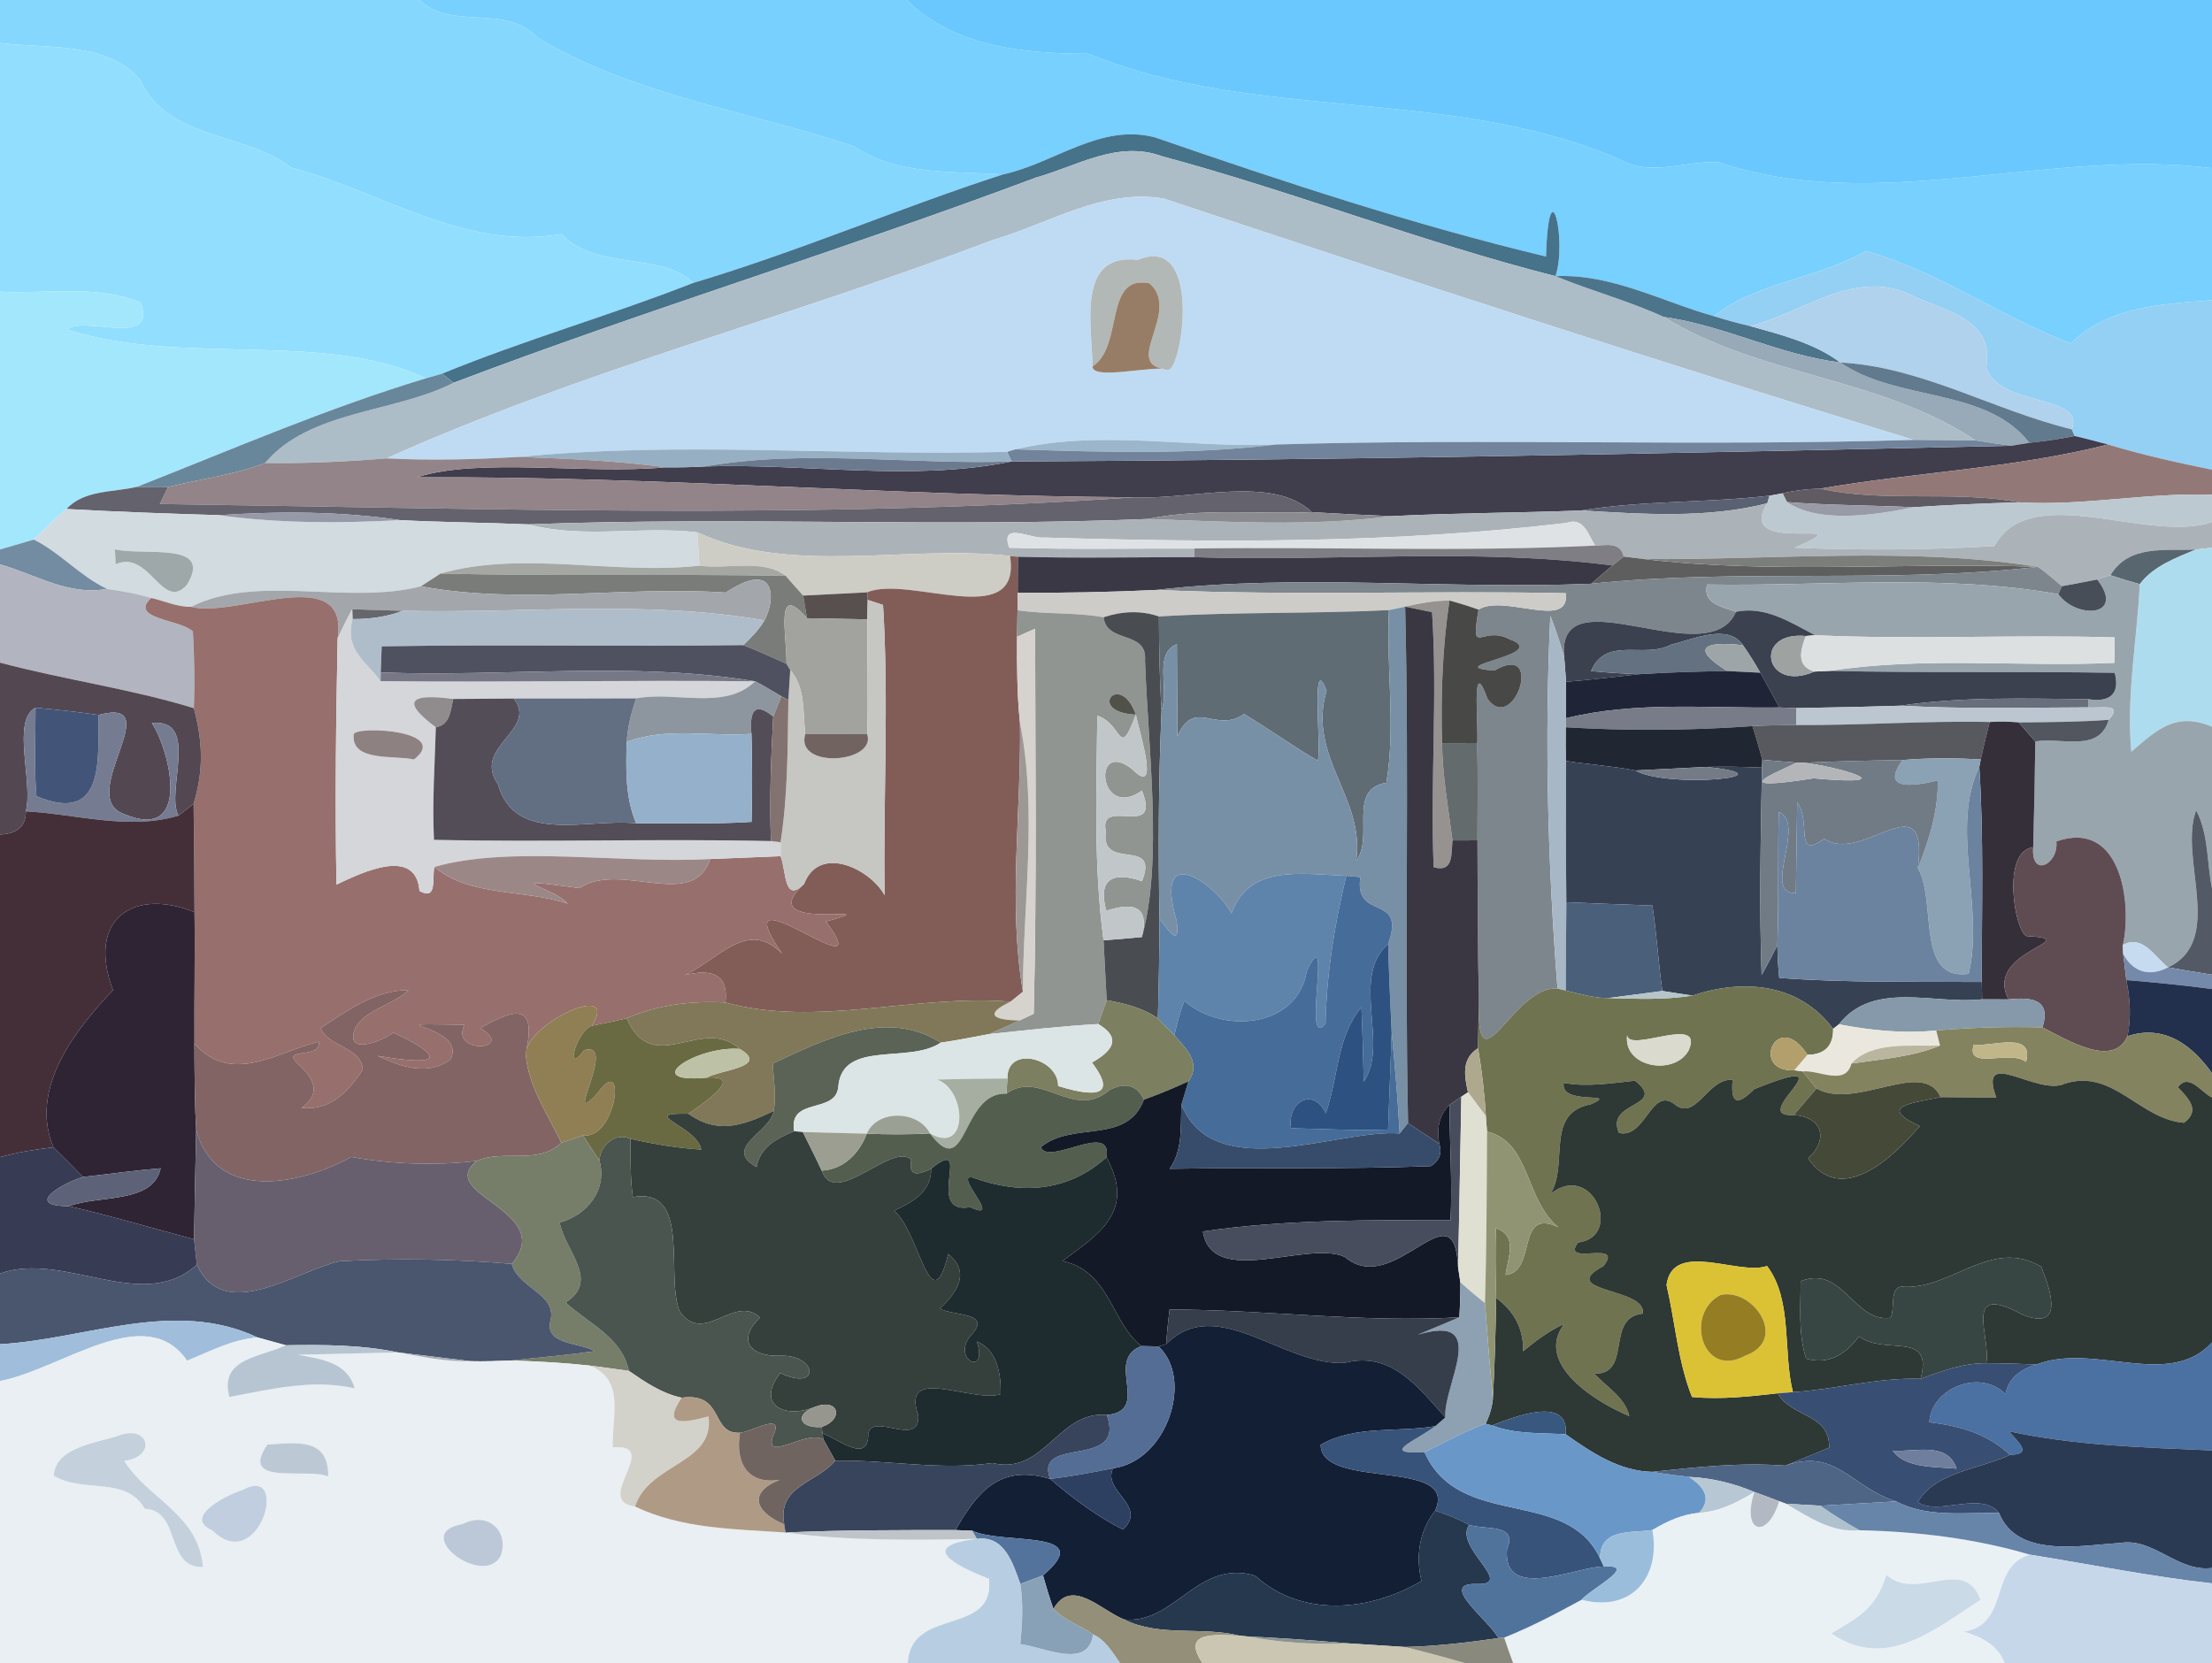 <?xml version="1.0" encoding="UTF-8" ?>
<!DOCTYPE svg PUBLIC "-//W3C//DTD SVG 1.1//EN" "http://www.w3.org/Graphics/SVG/1.1/DTD/svg11.dtd">
<svg width="250pt" height="188pt" viewBox="0 0 250 188" version="1.1" xmlns="http://www.w3.org/2000/svg">
<g id="#86d7feff">
<path fill="#86d7fe" opacity="1.00" d=" M 0.00 0.00 L 47.42 0.00 C 51.02 3.51 57.18 0.34 60.74 4.26 C 71.61 10.77 84.61 12.55 96.53 16.55 C 101.48 19.87 107.67 19.32 113.35 19.72 C 101.59 23.53 90.21 28.45 78.36 31.98 C 74.74 28.44 67.43 30.65 63.44 26.46 C 52.47 28.38 43.14 21.65 32.89 18.95 C 27.61 14.85 19.01 15.93 15.86 9.08 C 12.19 4.63 5.10 5.54 0.00 4.86 L 0.00 0.00 Z" />
</g>
<g id="#77d0fdff">
<path fill="#77d0fd" opacity="1.00" d=" M 47.42 0.00 L 102.48 0.00 C 107.75 5.34 115.92 6.08 122.99 6.08 C 141.93 13.85 163.83 9.75 182.98 17.99 C 186.64 20.08 190.46 18.11 194.24 18.35 C 212.03 24.36 231.59 16.70 250.00 19.01 L 250.00 33.94 C 244.29 34.38 238.36 34.61 234.05 38.82 C 226.07 35.81 219.13 30.68 210.88 28.38 C 205.54 31.48 198.32 31.95 193.72 35.75 C 187.81 34.09 182.10 30.92 175.80 31.22 C 177.15 27.23 175.06 18.42 174.73 29.00 C 159.91 25.46 145.06 20.55 130.53 15.53 C 124.36 13.90 119.11 18.49 113.35 19.72 C 107.67 19.32 101.48 19.87 96.53 16.55 C 84.61 12.55 71.61 10.77 60.74 4.26 C 57.18 0.34 51.02 3.51 47.42 0.00 Z" />
</g>
<g id="#6ac8feff">
<path fill="#6ac8fe" opacity="1.00" d=" M 102.48 0.00 L 250.00 0.00 L 250.00 19.01 C 231.59 16.70 212.03 24.36 194.24 18.35 C 190.46 18.11 186.64 20.08 182.98 17.99 C 163.83 9.75 141.93 13.85 122.99 6.08 C 115.92 6.08 107.75 5.34 102.48 0.00 Z" />
</g>
<g id="#92defeff">
<path fill="#92defe" opacity="1.00" d=" M 0.00 4.86 C 5.10 5.54 12.19 4.63 15.86 9.08 C 19.01 15.93 27.61 14.85 32.89 18.95 C 43.14 21.65 52.47 28.38 63.44 26.46 C 67.43 30.65 74.74 28.44 78.36 31.98 C 68.98 35.66 59.27 38.42 49.95 42.25 C 49.49 42.38 48.58 42.64 48.13 42.77 C 36.69 37.34 20.56 41.42 7.61 37.27 C 9.41 35.57 17.87 39.43 15.89 34.19 C 10.90 32.15 5.28 33.25 0.00 32.97 L 0.00 4.86 Z" />
</g>
<g id="#46728aff">
<path fill="#46728a" opacity="1.00" d=" M 113.35 19.72 C 119.11 18.49 124.36 13.90 130.53 15.53 C 145.06 20.55 159.91 25.46 174.73 29.00 C 175.06 18.42 177.15 27.23 175.80 31.22 C 160.80 27.42 146.28 21.68 131.31 17.66 C 126.30 15.83 121.71 18.79 117.07 20.08 C 95.30 28.26 73.00 35.02 51.27 43.27 C 50.94 43.02 50.28 42.51 49.95 42.25 C 59.27 38.42 68.98 35.66 78.36 31.98 C 90.21 28.45 101.59 23.53 113.35 19.72 Z" />
</g>
<g id="#adbdc7ff">
<path fill="#adbdc7" opacity="1.00" d=" M 117.07 20.08 C 121.71 18.79 126.30 15.83 131.31 17.66 C 146.28 21.68 160.80 27.42 175.80 31.22 C 179.83 32.88 184.07 34.00 188.05 35.83 C 198.88 42.54 212.72 42.67 223.28 49.79 C 221.53 49.77 218.02 49.74 216.27 49.73 C 187.91 41.05 159.67 31.83 131.56 22.46 C 124.69 21.26 118.52 25.30 112.12 27.16 C 89.50 35.79 65.69 41.93 43.68 51.82 C 39.12 52.20 34.54 52.41 29.96 52.34 C 35.03 46.35 44.44 46.73 51.27 43.27 C 73.00 35.02 95.30 28.26 117.07 20.08 Z" />
</g>
<g id="#bfdbf3ff">
<path fill="#bfdbf3" opacity="1.00" d=" M 112.12 27.16 C 118.52 25.30 124.69 21.26 131.56 22.46 C 159.67 31.83 187.91 41.05 216.27 49.73 C 192.26 50.47 168.24 49.54 144.24 50.25 C 134.48 50.68 124.32 48.52 114.75 50.80 L 113.82 51.08 C 95.49 51.57 76.95 49.86 58.71 51.65 C 53.71 51.94 48.69 52.08 43.68 51.82 C 65.69 41.93 89.50 35.79 112.12 27.16 M 128.60 29.38 C 121.56 28.54 123.47 36.98 123.47 41.42 C 123.46 43.04 130.25 41.27 132.22 41.76 C 133.83 40.42 135.59 26.45 128.60 29.38 Z" />
</g>
<g id="#94d0f4ff">
<path fill="#94d0f4" opacity="1.00" d=" M 210.88 28.38 C 219.13 30.68 226.07 35.81 234.05 38.82 C 238.36 34.61 244.29 34.38 250.00 33.94 L 250.00 53.10 C 246.04 52.29 242.11 51.42 238.25 50.25 C 236.98 49.92 235.73 49.57 234.46 49.29 L 234.14 48.53 C 235.83 44.55 225.84 46.06 224.49 41.54 C 225.47 35.83 219.37 35.12 215.73 33.23 C 209.43 30.42 203.72 35.43 197.79 36.86 C 196.41 36.55 195.06 36.17 193.72 35.75 C 198.32 31.95 205.54 31.48 210.88 28.38 Z" />
</g>
<g id="#b2b8b6ff">
<path fill="#b2b8b6" opacity="1.00" d=" M 128.60 29.38 C 135.59 26.45 133.83 40.42 132.22 41.76 C 126.35 41.54 133.68 35.32 129.92 32.03 C 124.69 30.96 127.05 39.15 123.47 41.42 C 123.47 36.98 121.56 28.54 128.60 29.38 Z" />
</g>
<g id="#4c748bff">
<path fill="#4c748b" opacity="1.00" d=" M 175.80 31.22 C 182.10 30.92 187.81 34.09 193.72 35.75 C 195.06 36.17 196.41 36.55 197.79 36.86 C 201.32 37.85 205.00 38.76 208.00 40.98 C 201.11 40.13 194.88 36.80 188.05 35.83 C 184.07 34.00 179.83 32.88 175.80 31.22 Z" />
</g>
<g id="#987d66ff">
<path fill="#987d66" opacity="1.00" d=" M 123.47 41.42 C 127.05 39.15 124.69 30.96 129.92 32.03 C 133.68 35.32 126.35 41.54 132.22 41.76 C 130.25 41.27 123.46 43.04 123.47 41.42 Z" />
</g>
<g id="#b0d2ecff">
<path fill="#b0d2ec" opacity="1.00" d=" M 197.79 36.86 C 203.72 35.43 209.43 30.42 215.73 33.23 C 219.37 35.12 225.47 35.83 224.49 41.54 C 225.84 46.06 235.83 44.55 234.14 48.53 C 225.34 46.40 217.15 41.46 208.00 40.98 C 205.00 38.76 201.32 37.85 197.79 36.86 Z" />
</g>
<g id="#a3e7fdff">
<path fill="#a3e7fd" opacity="1.00" d=" M 0.00 32.97 C 5.28 33.25 10.90 32.15 15.89 34.19 C 17.87 39.43 9.41 35.57 7.61 37.27 C 20.56 41.42 36.69 37.34 48.13 42.77 C 36.98 46.14 26.29 50.78 15.47 55.04 C 12.80 55.67 9.50 55.37 7.52 57.54 C 6.22 58.62 5.04 59.84 3.82 61.00 C 2.54 61.37 1.27 61.75 0.00 62.12 L 0.00 32.97 Z" />
</g>
<g id="#98a9b7ff">
<path fill="#98a9b7" opacity="1.00" d=" M 188.05 35.83 C 194.88 36.80 201.11 40.13 208.00 40.98 C 214.46 45.45 224.50 43.75 229.35 50.06 C 228.84 50.14 227.83 50.31 227.32 50.39 C 225.97 50.21 224.62 50.01 223.28 49.79 C 212.72 42.67 198.88 42.54 188.05 35.83 Z" />
</g>
<g id="#627a8eff">
<path fill="#627a8e" opacity="1.00" d=" M 208.00 40.98 C 217.15 41.46 225.34 46.40 234.14 48.53 L 234.46 49.29 C 232.77 49.64 231.06 49.88 229.35 50.06 C 224.50 43.75 214.46 45.45 208.00 40.98 Z" />
</g>
<g id="#69879bff">
<path fill="#69879b" opacity="1.00" d=" M 48.13 42.77 C 48.58 42.64 49.49 42.38 49.95 42.25 C 50.28 42.51 50.94 43.02 51.27 43.27 C 44.44 46.73 35.03 46.35 29.96 52.34 C 26.43 53.72 22.63 54.13 18.98 55.07 C 17.81 55.10 16.64 55.10 15.47 55.04 C 26.29 50.78 36.98 46.14 48.13 42.77 Z" />
</g>
<g id="#403d4dff">
<path fill="#403d4d" opacity="1.00" d=" M 234.46 49.29 C 235.73 49.57 236.98 49.92 238.25 50.25 C 227.61 52.95 216.51 53.37 205.70 55.24 C 204.27 55.28 202.85 55.44 201.47 55.77 C 201.10 55.84 200.36 55.97 199.99 56.04 C 192.92 56.86 185.72 56.56 178.70 57.71 C 171.56 57.99 164.42 57.98 157.29 58.35 C 154.26 58.23 151.27 58.08 148.27 57.90 C 143.84 53.65 134.71 56.53 128.23 56.22 C 101.15 56.08 74.15 53.82 47.09 53.96 C 54.24 51.68 66.15 53.66 75.23 52.83 C 76.72 52.85 78.21 52.82 79.70 52.73 C 91.17 52.36 103.04 54.48 114.33 52.17 C 152.00 52.01 189.70 51.24 227.32 50.39 C 227.83 50.31 228.84 50.14 229.35 50.06 C 231.06 49.88 232.77 49.64 234.46 49.29 Z" />
</g>
<g id="#9bb5caff">
<path fill="#9bb5ca" opacity="1.00" d=" M 114.75 50.80 C 124.32 48.52 134.48 50.68 144.24 50.25 C 134.45 51.46 124.57 51.09 114.75 50.80 Z" />
</g>
<g id="#71849bff">
<path fill="#71849b" opacity="1.00" d=" M 144.24 50.25 C 168.24 49.54 192.26 50.47 216.27 49.73 C 218.02 49.74 221.53 49.77 223.28 49.79 C 224.62 50.01 225.97 50.21 227.32 50.39 C 189.70 51.24 152.00 52.01 114.33 52.17 L 113.82 51.08 L 114.75 50.80 C 124.57 51.09 134.45 51.46 144.24 50.25 Z" />
</g>
<g id="#927978ff">
<path fill="#927978" opacity="1.00" d=" M 238.25 50.25 C 242.11 51.42 246.04 52.29 250.00 53.10 L 250.00 55.93 C 242.71 55.66 235.51 57.23 228.22 56.79 C 220.79 55.40 213.06 56.87 205.70 55.24 C 216.51 53.37 227.61 52.95 238.25 50.25 Z" />
</g>
<g id="#97afc2ff">
<path fill="#97afc2" opacity="1.00" d=" M 58.71 51.65 C 76.95 49.86 95.49 51.57 113.82 51.08 L 114.33 52.17 C 102.83 52.57 91.07 50.74 79.70 52.73 C 78.21 52.82 76.72 52.85 75.23 52.83 C 69.76 52.09 64.23 51.86 58.71 51.65 Z" />
</g>
<g id="#928488ff">
<path fill="#928488" opacity="1.00" d=" M 29.96 52.34 C 34.54 52.41 39.12 52.20 43.68 51.82 C 48.69 52.08 53.71 51.94 58.71 51.65 C 64.23 51.86 69.76 52.09 75.23 52.83 C 66.15 53.66 54.24 51.68 47.09 53.96 C 74.15 53.82 101.15 56.08 128.23 56.22 C 91.55 58.73 54.80 57.48 18.06 56.98 C 18.29 56.50 18.75 55.55 18.98 55.07 C 22.63 54.13 26.43 53.72 29.96 52.34 Z" />
</g>
<g id="#6c7a8fff">
<path fill="#6c7a8f" opacity="1.00" d=" M 79.70 52.73 C 91.07 50.74 102.83 52.57 114.33 52.17 C 103.04 54.48 91.17 52.36 79.70 52.73 Z" />
</g>
<g id="#64626cff">
<path fill="#64626c" opacity="1.00" d=" M 7.52 57.54 C 9.50 55.37 12.80 55.67 15.47 55.04 C 16.64 55.10 17.81 55.10 18.98 55.07 C 18.75 55.55 18.29 56.50 18.06 56.98 C 54.80 57.48 91.55 58.73 128.23 56.22 C 134.71 56.53 143.84 53.65 148.27 57.90 C 142.09 58.15 135.79 57.42 129.70 58.67 C 106.38 59.63 83.02 58.39 59.70 59.28 C 54.88 59.07 50.05 59.05 45.23 58.80 C 38.45 57.79 31.58 57.79 24.76 58.24 C 19.01 58.06 13.26 57.87 7.52 57.54 Z" />
</g>
<g id="#605a62ff">
<path fill="#605a62" opacity="1.00" d=" M 201.47 55.77 C 202.85 55.44 204.27 55.28 205.70 55.24 C 213.06 56.87 220.79 55.40 228.22 56.79 C 224.24 56.90 220.26 57.08 216.29 57.34 C 211.50 57.12 206.73 57.13 201.96 56.76 L 201.47 55.77 Z" />
</g>
<g id="#5a6173ff">
<path fill="#5a6173" opacity="1.00" d=" M 178.70 57.71 C 185.72 56.56 192.92 56.86 199.99 56.04 L 199.74 56.90 C 192.88 58.64 185.69 58.12 178.70 57.71 Z" />
</g>
<g id="#bdc9d1ff">
<path fill="#bdc9d1" opacity="1.00" d=" M 199.99 56.04 C 200.36 55.97 201.10 55.84 201.47 55.77 L 201.96 56.76 C 205.52 59.18 211.70 58.28 216.29 57.34 C 220.26 57.08 224.24 56.90 228.22 56.79 C 235.51 57.23 242.71 55.66 250.00 55.93 L 250.00 59.01 C 242.93 61.53 229.48 54.17 225.40 61.74 C 217.88 62.17 210.33 62.23 202.81 61.92 C 211.42 58.19 195.82 63.04 199.74 56.90 L 199.99 56.04 Z" />
</g>
<g id="#acb3b8ff">
<path fill="#acb3b8" opacity="1.00" d=" M 178.70 57.71 C 185.69 58.12 192.88 58.64 199.74 56.90 C 195.82 63.04 211.42 58.19 202.81 61.92 C 210.33 62.23 217.88 62.17 225.40 61.74 C 229.48 54.17 242.93 61.53 250.00 59.01 L 250.00 61.92 C 249.55 61.97 248.64 62.07 248.18 62.12 C 244.70 62.30 240.63 61.52 238.52 65.03 C 238.14 65.15 237.39 65.39 237.02 65.51 C 235.69 65.78 234.36 66.03 233.04 66.27 C 232.14 65.53 231.28 64.73 230.31 64.08 C 215.79 61.78 200.57 63.32 185.77 63.20 C 185.20 63.13 184.07 62.99 183.51 62.92 C 183.14 61.22 181.56 61.65 180.27 61.68 C 179.49 60.41 178.97 58.41 177.04 59.12 C 157.47 61.44 137.72 61.35 118.05 60.77 C 116.48 60.95 112.99 58.89 114.06 61.92 C 121.04 62.12 128.01 61.99 134.99 62.01 L 135.00 62.99 C 128.35 62.98 121.70 63.12 115.04 62.94 L 114.15 62.85 C 102.71 61.53 89.37 65.11 78.81 60.18 C 72.48 59.43 65.92 60.95 59.70 59.28 C 83.02 58.39 106.38 59.63 129.70 58.67 C 138.89 58.99 148.13 59.54 157.29 58.35 C 164.42 57.98 171.56 57.99 178.70 57.71 Z" />
</g>
<g id="#989aa5ff">
<path fill="#989aa5" opacity="1.00" d=" M 201.96 56.76 C 206.73 57.13 211.50 57.12 216.29 57.34 C 211.70 58.28 205.52 59.18 201.96 56.76 Z" />
</g>
<g id="#d1dbe0ff">
<path fill="#d1dbe0" opacity="1.00" d=" M 3.82 61.00 C 5.04 59.84 6.22 58.62 7.52 57.54 C 13.26 57.87 19.01 58.06 24.76 58.24 C 31.54 59.18 38.40 59.16 45.23 58.80 C 50.05 59.05 54.88 59.07 59.70 59.28 C 65.92 60.95 72.48 59.43 78.81 60.18 C 78.90 61.43 78.98 62.69 79.05 63.95 C 69.45 65.03 59.05 62.20 49.79 64.84 C 49.24 65.20 48.13 65.92 47.58 66.28 C 39.23 68.42 29.03 64.84 21.59 68.60 C 20.04 68.64 18.58 67.93 17.09 67.60 C 15.45 67.11 13.77 66.81 12.08 66.57 C 9.04 65.13 6.82 62.49 3.82 61.00 M 12.99 62.10 C 13.01 62.52 13.05 63.37 13.07 63.79 C 16.89 62.06 18.35 69.24 21.13 66.11 C 24.17 61.14 16.33 62.89 12.99 62.10 Z" />
</g>
<g id="#9699a8ff">
<path fill="#9699a8" opacity="1.00" d=" M 24.76 58.24 C 31.58 57.79 38.45 57.79 45.23 58.80 C 38.40 59.16 31.54 59.18 24.76 58.24 Z" />
</g>
<g id="#898b91ff">
<path fill="#898b91" opacity="1.00" d=" M 129.70 58.67 C 135.79 57.42 142.09 58.15 148.27 57.90 C 151.27 58.08 154.26 58.23 157.29 58.35 C 148.13 59.54 138.89 58.99 129.70 58.67 Z" />
</g>
<g id="#dfe2e5ff">
<path fill="#dfe2e5" opacity="1.00" d=" M 118.05 60.77 C 137.72 61.35 157.47 61.44 177.04 59.12 C 178.97 58.41 179.49 60.41 180.27 61.68 C 165.19 62.42 150.08 61.79 134.99 62.01 C 128.01 61.99 121.04 62.12 114.06 61.92 C 112.99 58.89 116.48 60.95 118.05 60.77 Z" />
</g>
<g id="#cecdc5ff">
<path fill="#cecdc5" opacity="1.00" d=" M 78.81 60.18 C 89.37 65.11 102.71 61.53 114.15 62.85 C 115.51 71.47 102.70 64.95 98.02 66.96 C 96.20 67.05 92.58 67.23 90.77 67.33 C 90.10 66.59 89.45 65.85 88.80 65.10 C 86.25 63.13 82.17 64.39 79.05 63.95 C 78.98 62.69 78.90 61.43 78.81 60.18 Z" />
</g>
<g id="#748ca1ff">
<path fill="#748ca1" opacity="1.00" d=" M 0.00 62.12 C 1.27 61.75 2.54 61.37 3.82 61.00 C 6.82 62.49 9.04 65.13 12.08 66.57 C 7.83 67.41 3.96 64.91 0.00 63.81 L 0.00 62.12 Z" />
</g>
<g id="#7f7e84ff">
<path fill="#7f7e84" opacity="1.00" d=" M 180.27 61.68 C 181.56 61.65 183.14 61.22 183.51 62.92 C 183.19 63.17 182.55 63.68 182.24 63.93 C 166.59 61.90 150.74 63.51 135.00 62.99 L 134.99 62.01 C 150.08 61.79 165.19 62.42 180.27 61.68 Z" />
</g>
<g id="#9ea8a8ff">
<path fill="#9ea8a8" opacity="1.00" d=" M 12.99 62.10 C 16.33 62.89 24.17 61.14 21.13 66.11 C 18.35 69.24 16.89 62.06 13.07 63.79 C 13.05 63.37 13.01 62.52 12.99 62.10 Z" />
</g>
<g id="#586670ff">
<path fill="#586670" opacity="1.00" d=" M 238.52 65.03 C 240.63 61.52 244.70 62.30 248.18 62.12 C 245.88 63.09 243.40 63.98 241.84 66.04 C 240.72 65.73 239.62 65.39 238.52 65.03 Z" />
</g>
<g id="#aedcefff">
<path fill="#aedcef" opacity="1.00" d=" M 248.18 62.12 C 248.64 62.07 249.55 61.97 250.00 61.92 L 250.00 82.15 C 245.87 80.40 243.72 82.56 240.88 84.98 C 240.31 78.61 241.53 72.35 241.84 66.04 C 243.40 63.98 245.88 63.09 248.18 62.12 Z" />
</g>
<g id="#825d58ff">
<path fill="#825d58" opacity="1.00" d=" M 114.15 62.85 L 115.04 62.94 C 115.03 64.29 115.02 65.64 115.02 67.00 C 115.01 67.50 115.00 68.49 115.00 68.99 C 114.98 69.74 114.96 71.24 114.95 71.98 C 114.93 75.22 114.94 78.49 115.28 81.72 C 115.44 91.82 113.90 102.11 115.61 112.12 C 115.26 112.40 114.57 112.96 114.22 113.24 C 103.51 112.35 92.40 116.19 81.98 113.33 C 82.45 109.47 79.54 109.40 75.65 110.75 C 80.09 110.21 83.94 103.15 88.39 107.82 C 81.15 97.26 99.86 112.93 93.34 104.18 C 101.58 101.90 84.61 105.68 90.88 99.92 C 92.57 95.46 98.30 98.16 99.98 101.20 C 99.81 90.27 100.47 79.29 99.80 68.39 C 99.37 68.25 98.50 67.96 98.07 67.82 L 98.02 66.96 C 102.70 64.95 115.51 71.47 114.15 62.85 Z" />
</g>
<g id="#3b3846ff">
<path fill="#3b3846" opacity="1.00" d=" M 115.04 62.94 C 121.70 63.12 128.35 62.98 135.00 62.99 C 150.74 63.51 166.59 61.90 182.24 63.93 C 181.44 64.62 180.64 65.31 179.84 65.99 C 163.49 66.67 146.94 64.82 130.71 66.69 C 125.48 66.94 120.25 67.05 115.02 67.00 C 115.02 65.64 115.03 64.29 115.04 62.94 Z" />
</g>
<g id="#5e5e5eff">
<path fill="#5e5e5e" opacity="1.00" d=" M 183.51 62.92 C 184.07 62.99 185.20 63.13 185.77 63.20 C 200.54 64.93 215.47 63.54 230.31 64.08 C 213.57 66.01 196.62 64.24 179.84 65.99 C 180.64 65.31 181.44 64.62 182.24 63.93 C 182.55 63.68 183.19 63.17 183.51 62.92 Z" />
</g>
<g id="#7c7e7cff">
<path fill="#7c7e7c" opacity="1.00" d=" M 185.77 63.20 C 200.57 63.32 215.79 61.78 230.31 64.08 C 215.47 63.54 200.54 64.93 185.77 63.20 Z" />
</g>
<g id="#b2b5c0ff">
<path fill="#b2b5c0" opacity="1.00" d=" M 0.00 63.81 C 3.96 64.91 7.83 67.41 12.08 66.57 C 13.77 66.81 15.45 67.11 17.09 67.60 C 14.51 69.97 20.40 70.02 21.80 71.38 C 21.97 74.26 22.01 77.17 21.91 80.06 C 14.73 77.85 7.25 76.85 0.00 74.91 L 0.00 63.81 Z" />
</g>
<g id="#a5a7a3ff">
<path fill="#a5a7a3" opacity="1.00" d=" M 49.79 64.84 C 59.05 62.20 69.45 65.03 79.05 63.95 C 82.17 64.39 86.25 63.13 88.80 65.10 C 75.80 64.86 62.79 65.16 49.79 64.84 Z" />
</g>
<g id="#7d868cff">
<path fill="#7d868c" opacity="1.00" d=" M 230.31 64.08 C 231.28 64.73 232.14 65.53 233.04 66.27 L 232.63 67.17 C 219.56 64.86 206.14 66.29 192.94 66.08 C 192.36 68.25 194.68 68.62 196.20 69.16 C 193.10 76.34 175.94 64.75 176.78 74.20 C 176.30 72.65 175.81 71.12 175.22 69.61 C 174.55 83.67 174.94 97.75 176.03 111.76 C 170.96 111.33 166.78 124.02 167.14 112.79 C 166.99 106.86 167.02 100.93 166.98 95.00 C 167.00 91.33 167.03 87.67 166.96 84.00 C 167.08 81.22 166.29 73.95 168.13 79.02 C 171.12 83.09 174.60 72.44 168.90 75.81 C 162.41 75.33 175.49 74.02 170.63 72.28 C 167.47 70.58 166.16 74.50 167.10 68.92 C 169.88 67.09 177.53 71.32 176.95 67.06 C 161.53 66.74 146.11 67.37 130.71 66.69 C 146.94 64.82 163.49 66.67 179.84 65.99 C 196.62 64.24 213.57 66.01 230.31 64.08 Z" />
</g>
<g id="#7a7c7aff">
<path fill="#7a7c7a" opacity="1.00" d=" M 47.58 66.28 C 48.13 65.92 49.24 65.20 49.79 64.84 C 62.79 65.16 75.80 64.86 88.80 65.10 C 89.45 65.85 90.10 66.59 90.77 67.33 C 90.88 67.97 91.09 69.25 91.20 69.89 C 87.51 65.60 88.94 71.89 88.89 75.04 C 87.26 74.33 85.66 73.57 84.01 72.93 C 84.88 72.07 85.78 71.21 86.39 70.13 C 87.62 67.96 87.91 63.10 82.02 66.99 C 70.59 66.22 58.88 68.39 47.58 66.28 Z" />
</g>
<g id="#99a5adff">
<path fill="#99a5ad" opacity="1.00" d=" M 237.02 65.51 C 237.39 65.39 238.14 65.15 238.52 65.03 C 239.62 65.39 240.72 65.73 241.84 66.04 C 241.53 72.35 240.31 78.61 240.88 84.98 C 243.72 82.56 245.87 80.40 250.00 82.15 L 250.00 100.44 C 249.40 97.50 249.64 94.31 248.21 91.61 C 246.18 96.97 251.52 106.29 245.04 109.36 C 243.49 108.17 242.18 105.60 239.93 106.83 C 240.98 102.13 239.74 92.56 232.41 95.12 C 232.69 97.72 229.52 99.31 229.79 95.79 C 229.90 91.80 229.98 87.81 230.03 83.82 C 232.98 83.31 237.24 85.14 238.32 81.38 C 240.13 79.42 237.28 80.11 236.03 79.97 L 236.02 79.04 C 238.37 79.42 239.65 78.51 239.00 76.06 C 228.26 75.88 217.53 76.09 206.80 75.84 C 217.45 74.20 228.25 75.42 238.97 74.93 C 238.98 74.21 238.98 72.78 238.99 72.06 C 227.71 71.72 216.42 72.34 205.14 71.81 C 202.34 70.35 199.52 68.48 196.20 69.16 C 194.68 68.62 192.36 68.25 192.94 66.08 C 206.14 66.29 219.56 64.86 232.63 67.17 C 234.75 70.05 240.27 69.70 237.02 65.51 Z" />
</g>
<g id="#a3a7abff">
<path fill="#a3a7ab" opacity="1.00" d=" M 21.59 68.60 C 29.03 64.84 39.23 68.42 47.58 66.28 C 58.88 68.39 70.59 66.22 82.02 66.99 C 87.91 63.10 87.62 67.96 86.39 70.13 C 72.94 67.80 59.12 69.37 45.52 69.05 C 44.09 69.01 41.24 68.93 39.81 68.88 C 39.21 69.96 38.68 71.07 38.16 72.18 C 39.47 63.41 26.61 69.93 21.59 68.60 Z" />
</g>
<g id="#474e57ff">
<path fill="#474e57" opacity="1.00" d=" M 233.04 66.27 C 234.36 66.03 235.69 65.78 237.02 65.51 C 240.27 69.70 234.75 70.05 232.63 67.17 L 233.04 66.27 Z" />
</g>
<g id="#584f4fff">
<path fill="#584f4f" opacity="1.00" d=" M 90.77 67.33 C 92.58 67.23 96.20 67.05 98.02 66.96 L 98.07 67.82 C 98.06 68.37 98.03 69.47 98.02 70.02 C 96.31 69.99 92.90 69.92 91.20 69.89 C 91.09 69.25 90.88 67.97 90.77 67.33 Z" />
</g>
<g id="#cdccc9ff">
<path fill="#cdccc9" opacity="1.00" d=" M 115.02 67.00 C 120.25 67.05 125.48 66.94 130.71 66.69 C 146.11 67.37 161.53 66.74 176.95 67.06 C 177.53 71.32 169.88 67.09 167.10 68.92 C 166.02 68.53 164.92 68.19 163.82 67.89 C 162.12 67.90 160.45 68.20 158.81 68.58 C 158.35 68.68 157.44 68.87 156.98 68.97 C 148.32 69.40 139.62 69.16 130.98 69.69 C 128.92 68.98 126.78 69.10 124.73 69.78 C 121.52 69.20 118.22 69.47 115.00 68.99 C 115.00 68.49 115.01 67.50 115.02 67.00 Z" />
</g>
<g id="#976f6cff">
<path fill="#976f6c" opacity="1.00" d=" M 21.80 71.38 C 20.40 70.02 14.51 69.97 17.09 67.60 C 18.58 67.93 20.04 68.64 21.59 68.60 C 26.61 69.93 39.47 63.41 38.16 72.18 C 37.98 81.45 37.85 90.73 38.03 100.00 C 41.04 98.56 47.03 95.72 47.41 100.73 C 49.49 101.86 48.79 99.21 49.10 98.00 C 53.01 101.38 59.26 100.52 64.16 102.15 C 62.63 100.31 55.70 99.06 65.50 100.40 C 70.13 97.28 78.30 103.05 80.27 97.11 C 82.92 97.01 85.57 96.90 88.22 96.79 C 88.87 98.37 88.56 102.26 90.88 99.92 C 84.61 105.68 101.58 101.90 93.34 104.18 C 99.86 112.93 81.15 97.26 88.39 107.82 C 83.94 103.15 80.09 110.21 75.65 110.75 C 79.54 109.40 82.45 109.47 81.98 113.33 C 78.17 113.12 74.33 113.59 70.82 115.11 C 69.52 115.44 68.21 115.70 66.90 115.96 C 70.11 110.77 59.55 115.66 59.41 119.13 C 60.61 113.72 58.69 113.67 54.28 116.24 C 58.44 118.69 50.83 119.31 52.49 115.85 C 40.85 115.69 53.00 115.68 50.91 119.78 C 48.31 121.70 45.26 120.56 42.65 119.36 C 53.17 121.13 46.97 117.88 44.45 116.74 C 43.10 117.76 38.86 119.39 40.16 116.21 C 41.28 114.13 44.41 113.62 46.18 111.93 C 42.42 111.91 39.24 114.26 36.23 116.23 C 37.13 118.39 40.83 118.35 41.01 120.91 C 39.41 123.36 37.29 125.61 34.09 125.24 C 36.34 123.62 35.50 121.95 33.76 120.34 C 31.48 118.33 36.39 119.80 36.02 117.76 C 31.31 118.92 26.20 122.74 21.97 117.97 C 21.93 113.01 22.06 108.07 21.98 103.12 C 21.97 99.04 21.93 94.96 21.88 90.88 C 23.03 87.14 22.92 83.82 21.91 80.06 C 22.01 77.17 21.97 74.26 21.80 71.38 Z" />
</g>
<g id="#66676aff">
<path fill="#66676a" opacity="1.00" d=" M 39.81 68.88 C 41.24 68.93 44.09 69.01 45.52 69.05 C 43.70 69.75 41.77 69.99 39.84 69.99 L 39.81 68.88 Z" />
</g>
<g id="#a2a39eff">
<path fill="#a2a39e" opacity="1.00" d=" M 88.89 75.04 C 88.94 71.89 87.51 65.60 91.20 69.89 C 92.90 69.92 96.31 69.99 98.02 70.02 C 98.00 74.34 98.14 78.68 98.01 83.00 C 96.26 83.00 92.76 82.99 91.01 82.99 C 90.72 80.47 91.06 77.75 89.31 75.75 L 88.89 75.04 Z" />
</g>
<g id="#c6c6c2ff">
<path fill="#c6c6c2" opacity="1.00" d=" M 98.07 67.82 C 98.50 67.96 99.37 68.25 99.80 68.39 C 100.47 79.29 99.81 90.27 99.98 101.20 C 98.30 98.16 92.57 95.46 90.88 99.92 C 88.56 102.26 88.87 98.37 88.22 96.79 C 88.22 96.40 88.22 95.61 88.22 95.22 C 89.05 89.89 89.02 84.50 89.10 79.13 C 89.15 78.28 89.26 76.59 89.31 75.75 C 91.06 77.75 90.72 80.47 91.01 82.99 C 89.83 86.98 99.09 86.27 98.01 83.00 C 98.14 78.68 98.00 74.34 98.02 70.02 C 98.03 69.47 98.06 68.37 98.07 67.82 Z" />
</g>
<g id="#959290ff">
<path fill="#959290" opacity="1.00" d=" M 158.81 68.58 C 160.45 68.20 162.12 67.90 163.82 67.89 C 163.02 73.22 162.83 78.63 162.98 84.01 C 163.02 87.71 163.69 91.35 164.16 95.01 C 164.01 96.55 164.29 98.69 162.03 98.04 C 161.64 88.43 162.48 78.80 161.85 69.21 C 161.09 69.05 159.57 68.74 158.81 68.58 Z" />
</g>
<g id="#484846ff">
<path fill="#484846" opacity="1.00" d=" M 163.82 67.89 C 164.92 68.19 166.02 68.53 167.10 68.92 C 166.16 74.50 167.47 70.58 170.63 72.28 C 175.49 74.02 162.41 75.33 168.90 75.81 C 174.60 72.44 171.12 83.09 168.13 79.02 C 166.29 73.95 167.08 81.22 166.96 84.00 C 165.63 84.00 164.31 84.00 162.98 84.01 C 162.83 78.63 163.02 73.22 163.82 67.89 Z" />
</g>
<g id="#d4d6daff">
<path fill="#d4d6da" opacity="1.00" d=" M 38.16 72.18 C 38.68 71.07 39.21 69.96 39.81 68.88 L 39.84 69.99 C 38.97 73.57 41.26 74.61 43.01 77.00 C 57.12 77.15 71.23 76.87 85.34 77.02 C 81.92 80.37 76.29 78.09 71.91 78.95 C 67.30 78.98 62.69 78.96 58.07 78.97 C 56.36 78.98 52.93 79.00 51.22 79.02 C 46.51 78.38 45.15 79.17 49.26 82.22 C 49.14 86.46 48.84 90.70 49.05 94.94 C 61.74 95.22 74.44 94.80 87.13 95.08 L 88.22 95.22 C 88.22 95.61 88.22 96.40 88.22 96.79 C 85.57 96.90 82.92 97.01 80.27 97.11 C 70.21 97.68 57.78 95.53 49.10 98.00 C 48.79 99.21 49.49 101.86 47.41 100.73 C 47.03 95.72 41.04 98.56 38.03 100.00 C 37.85 90.73 37.98 81.45 38.16 72.18 M 39.98 82.98 C 39.62 86.18 44.56 85.34 46.78 85.86 C 51.01 82.61 40.52 82.02 39.98 82.98 Z" />
</g>
<g id="#afbdcaff">
<path fill="#afbdca" opacity="1.00" d=" M 45.52 69.05 C 59.12 69.37 72.94 67.80 86.39 70.13 C 85.78 71.21 84.88 72.07 84.01 72.93 C 70.38 73.12 56.76 72.83 43.14 73.07 C 43.11 73.80 43.06 75.28 43.03 76.02 L 43.01 77.00 C 41.26 74.61 38.97 73.57 39.84 69.99 C 41.77 69.99 43.70 69.75 45.52 69.05 Z" />
</g>
<g id="#909592ff">
<path fill="#909592" opacity="1.00" d=" M 115.00 68.99 C 118.22 69.47 121.52 69.20 124.73 69.78 C 125.06 72.79 129.68 71.23 129.41 74.64 C 129.75 84.54 131.45 97.38 129.06 105.93 C 129.94 102.33 128.03 101.99 125.03 102.96 C 124.02 99.29 125.87 98.50 129.06 99.62 C 131.12 94.53 124.30 98.60 124.98 93.99 C 124.11 89.94 131.32 95.00 129.06 89.38 C 124.12 92.88 123.37 83.29 127.99 86.98 C 131.20 90.23 128.75 82.73 128.37 80.79 C 126.59 75.74 122.66 80.52 128.37 80.79 C 126.41 86.03 126.95 81.86 124.02 80.91 C 123.92 89.37 123.60 97.89 124.72 106.30 C 124.81 108.00 124.99 111.38 125.08 113.07 C 124.77 113.97 124.45 114.87 124.13 115.77 C 120.00 115.99 115.90 116.48 111.79 116.90 C 112.93 116.39 114.09 115.89 115.23 115.36 C 115.63 115.17 116.43 114.79 116.83 114.60 C 117.19 100.10 117.00 85.58 116.99 71.08 C 116.48 71.30 115.46 71.76 114.95 71.98 C 114.96 71.24 114.98 69.74 115.00 68.99 Z" />
</g>
<g id="#494c51ff">
<path fill="#494c51" opacity="1.00" d=" M 124.73 69.78 C 126.78 69.10 128.92 68.98 130.98 69.69 C 131.00 73.22 131.05 76.76 131.28 80.29 C 130.94 88.14 130.89 96.01 131.05 103.87 C 131.03 107.61 130.97 111.37 130.86 115.12 C 129.13 113.93 127.11 113.44 125.08 113.07 C 124.99 111.38 124.81 108.00 124.72 106.30 C 126.17 106.20 127.61 106.07 129.06 105.93 C 131.45 97.38 129.75 84.54 129.41 74.64 C 129.68 71.23 125.06 72.79 124.73 69.78 Z" />
</g>
<g id="#606c74ff">
<path fill="#606c74" opacity="1.00" d=" M 130.98 69.69 C 139.62 69.16 148.32 69.40 156.98 68.97 C 156.66 75.45 157.76 82.07 156.69 88.49 C 152.23 89.21 155.34 94.60 153.28 97.30 C 154.31 90.17 147.70 85.55 149.93 78.08 C 148.15 73.49 149.34 84.15 148.95 86.01 C 146.11 84.35 143.43 82.42 140.61 80.72 C 137.39 82.97 135.03 78.84 133.07 83.21 C 133.05 80.62 133.02 75.42 133.01 72.82 C 130.31 73.89 132.20 78.00 131.28 80.29 C 131.05 76.76 131.00 73.22 130.98 69.69 Z" />
</g>
<g id="#7890a5ff">
<path fill="#7890a5" opacity="1.00" d=" M 156.98 68.97 C 157.44 68.87 158.35 68.68 158.81 68.58 C 159.29 88.04 158.73 107.50 159.14 126.96 C 158.91 127.25 158.43 127.84 158.19 128.14 C 157.97 124.34 157.67 120.55 157.29 116.77 C 157.12 113.41 156.98 110.06 156.89 106.70 C 158.98 100.90 152.99 104.22 153.75 99.16 C 153.35 99.12 152.55 99.04 152.16 99.01 C 147.04 98.82 141.19 97.68 139.18 103.26 C 137.53 100.00 130.26 94.81 132.98 104.08 C 133.42 107.20 132.08 105.25 131.05 103.87 C 130.89 96.01 130.94 88.14 131.28 80.29 C 132.20 78.00 130.31 73.89 133.01 72.82 C 133.02 75.42 133.05 80.62 133.07 83.21 C 135.03 78.84 137.39 82.97 140.61 80.72 C 143.43 82.42 146.11 84.35 148.95 86.01 C 149.34 84.15 148.15 73.49 149.93 78.08 C 147.70 85.55 154.31 90.17 153.28 97.30 C 155.34 94.60 152.23 89.21 156.69 88.49 C 157.76 82.07 156.66 75.45 156.98 68.97 Z" />
</g>
<g id="#3a3743ff">
<path fill="#3a3743" opacity="1.00" d=" M 158.81 68.58 C 159.57 68.74 161.09 69.05 161.85 69.21 C 162.48 78.80 161.64 88.43 162.03 98.04 C 164.29 98.69 164.01 96.55 164.16 95.01 C 164.86 95.01 166.27 95.00 166.98 95.00 C 167.02 100.93 166.99 106.86 167.14 112.79 C 167.11 114.69 167.08 116.60 167.05 118.50 C 165.17 119.67 165.49 121.62 165.91 123.48 L 165.16 123.98 C 164.83 124.21 164.16 124.68 163.82 124.91 C 162.59 126.05 162.36 127.73 162.67 129.30 C 161.48 128.53 160.31 127.75 159.14 126.96 C 158.73 107.50 159.29 88.04 158.81 68.58 Z" />
</g>
<g id="#3c414fff">
<path fill="#3c414f" opacity="1.00" d=" M 196.20 69.16 C 199.52 68.48 202.34 70.35 205.14 71.81 L 204.09 71.90 C 198.06 71.33 199.45 78.38 205.05 75.92 C 205.49 75.90 206.36 75.86 206.80 75.84 C 217.53 76.09 228.26 75.88 239.00 76.06 C 239.65 78.51 238.37 79.42 236.02 79.04 C 228.93 78.98 221.80 78.74 214.76 79.78 C 210.84 79.90 206.92 79.99 203.00 80.05 C 202.53 80.03 201.58 80.00 201.11 79.98 C 200.38 78.67 199.69 77.35 198.94 76.05 C 198.34 74.98 197.70 73.94 196.99 72.94 C 195.29 70.41 191.28 72.32 188.88 72.87 C 185.78 74.54 181.56 71.84 179.82 75.86 C 181.61 76.04 183.41 76.15 185.22 76.22 C 182.47 76.51 179.75 76.86 177.00 77.08 C 176.95 76.36 176.83 74.92 176.78 74.20 C 175.94 64.75 193.10 76.34 196.20 69.16 Z" />
</g>
<g id="#a8b7c5ff">
<path fill="#a8b7c5" opacity="1.00" d=" M 175.22 69.61 C 175.81 71.12 176.30 72.65 176.78 74.20 C 176.83 74.92 176.95 76.36 177.00 77.08 C 177.00 78.45 177.00 79.82 177.00 81.19 L 176.99 82.22 C 176.97 83.49 176.98 84.76 177.00 86.03 C 176.99 91.35 176.96 96.68 177.03 102.00 C 176.99 105.32 176.98 108.65 176.97 111.98 L 176.03 111.76 C 174.94 97.75 174.55 83.67 175.22 69.61 Z" />
</g>
<g id="#d6d3cfff">
<path fill="#d6d3cf" opacity="1.00" d=" M 114.95 71.98 C 115.46 71.76 116.48 71.30 116.99 71.08 C 117.00 85.58 117.19 100.10 116.83 114.60 C 116.43 114.79 115.63 115.17 115.23 115.36 C 112.21 115.33 111.21 114.65 114.22 113.24 C 114.57 112.96 115.26 112.40 115.61 112.12 C 115.63 102.05 117.27 91.68 115.28 81.72 C 114.94 78.49 114.93 75.22 114.95 71.98 Z" />
</g>
<g id="#637180ff">
<path fill="#637180" opacity="1.00" d=" M 188.88 72.87 C 191.28 72.32 195.29 70.41 196.99 72.94 C 192.58 72.45 191.01 73.24 195.20 75.86 C 191.86 75.92 188.55 76.00 185.22 76.22 C 183.41 76.15 181.61 76.04 179.82 75.86 C 181.56 71.84 185.78 74.54 188.88 72.87 Z" />
</g>
<g id="#9ea2a1ff">
<path fill="#9ea2a1" opacity="1.00" d=" M 205.05 75.92 C 199.45 78.38 198.06 71.33 204.09 71.90 C 203.50 73.52 202.97 75.26 205.05 75.92 Z" />
</g>
<g id="#dce0e0ff">
<path fill="#dce0e0" opacity="1.00" d=" M 204.09 71.90 L 205.14 71.81 C 216.42 72.34 227.71 71.72 238.99 72.06 C 238.98 72.78 238.98 74.21 238.97 74.93 C 228.25 75.42 217.45 74.20 206.80 75.84 C 206.36 75.86 205.49 75.90 205.05 75.92 C 202.97 75.26 203.50 73.52 204.09 71.90 Z" />
</g>
<g id="#4f5160ff">
<path fill="#4f5160" opacity="1.00" d=" M 43.14 73.07 C 56.76 72.83 70.38 73.12 84.01 72.93 C 85.66 73.57 87.26 74.33 88.89 75.04 L 89.31 75.75 C 89.26 76.59 89.15 78.28 89.10 79.13 L 88.31 78.72 C 87.33 78.14 86.35 77.54 85.34 77.02 C 71.47 74.72 57.10 76.56 43.03 76.02 C 43.06 75.28 43.11 73.80 43.14 73.07 Z" />
</g>
<g id="#9ea5a7ff">
<path fill="#9ea5a7" opacity="1.00" d=" M 195.20 75.86 C 191.01 73.24 192.58 72.45 196.99 72.94 C 197.70 73.94 198.34 74.98 198.94 76.05 C 197.69 75.98 196.45 75.92 195.20 75.86 Z" />
</g>
<g id="#534752ff">
<path fill="#534752" opacity="1.00" d=" M 0.00 74.91 C 7.25 76.85 14.73 77.85 21.91 80.06 C 22.92 83.82 23.03 87.14 21.88 90.88 C 21.45 91.21 20.60 91.87 20.17 92.20 C 18.67 89.45 22.67 81.21 17.16 81.73 C 19.30 85.03 21.66 95.29 13.98 92.01 C 8.52 90.03 19.19 78.70 11.15 80.82 C 8.78 80.49 6.40 80.22 4.02 80.01 C 1.26 81.43 3.77 88.38 2.92 91.72 C 2.96 93.56 1.74 94.27 0.00 94.34 L 0.00 74.91 Z" />
</g>
<g id="#777885ff">
<path fill="#777885" opacity="1.00" d=" M 43.03 76.02 C 57.10 76.56 71.47 74.72 85.34 77.02 C 71.23 76.87 57.12 77.15 43.01 77.00 L 43.03 76.02 Z" />
</g>
<g id="#1f2536ff">
<path fill="#1f2536" opacity="1.00" d=" M 185.22 76.22 C 188.55 76.00 191.86 75.92 195.20 75.86 C 196.45 75.92 197.69 75.98 198.94 76.05 C 199.69 77.35 200.38 78.67 201.11 79.98 C 193.07 80.09 184.89 79.25 177.00 81.19 C 177.00 79.82 177.00 78.45 177.00 77.08 C 179.75 76.86 182.47 76.51 185.22 76.22 Z" />
</g>
<g id="#8d969eff">
<path fill="#8d969e" opacity="1.00" d=" M 85.34 77.02 C 86.35 77.54 87.33 78.14 88.31 78.72 C 88.08 79.30 87.62 80.44 87.39 81.02 C 85.18 79.18 84.70 80.60 84.93 82.96 C 80.26 83.31 75.31 82.15 70.83 83.88 C 70.93 82.19 71.35 80.54 71.91 78.95 C 76.29 78.09 81.92 80.37 85.34 77.02 Z" />
</g>
<g id="#50524aff">
<path fill="#50524a" opacity="1.00" d=" M 128.37 80.79 C 126.59 75.74 122.66 80.52 128.37 80.79 Z" />
</g>
<g id="#908c8eff">
<path fill="#908c8e" opacity="1.00" d=" M 49.26 82.22 C 45.15 79.17 46.51 78.38 51.22 79.02 C 50.92 80.33 50.89 81.93 49.26 82.22 Z" />
</g>
<g id="#534d57ff">
<path fill="#534d57" opacity="1.00" d=" M 51.22 79.02 C 52.93 79.00 56.36 78.98 58.07 78.97 C 60.86 82.54 53.32 84.41 56.28 88.65 C 58.18 95.54 66.52 92.47 71.90 93.08 C 76.24 93.03 80.60 93.20 84.94 92.91 C 85.03 89.59 85.02 86.28 84.93 82.96 C 84.70 80.60 85.18 79.18 87.39 81.02 C 87.14 85.70 86.95 90.39 87.13 95.08 C 74.44 94.80 61.74 95.22 49.05 94.94 C 48.84 90.70 49.14 86.46 49.26 82.22 C 50.89 81.93 50.92 80.33 51.22 79.02 Z" />
</g>
<g id="#626e82ff">
<path fill="#626e82" opacity="1.00" d=" M 58.07 78.97 C 62.69 78.96 67.30 78.98 71.91 78.95 C 71.35 80.54 70.93 82.19 70.83 83.88 C 70.73 86.98 70.67 90.18 71.90 93.08 C 66.52 92.47 58.18 95.54 56.28 88.65 C 53.32 84.41 60.86 82.54 58.07 78.97 Z" />
</g>
<g id="#837370ff">
<path fill="#837370" opacity="1.00" d=" M 88.31 78.72 L 89.10 79.13 C 89.02 84.50 89.05 89.89 88.22 95.22 L 87.13 95.08 C 86.95 90.39 87.14 85.70 87.39 81.02 C 87.62 80.44 88.08 79.30 88.31 78.72 Z" />
</g>
<g id="#696e7cff">
<path fill="#696e7c" opacity="1.00" d=" M 214.76 79.78 C 221.80 78.74 228.93 78.98 236.02 79.04 L 236.03 79.97 C 228.93 79.99 221.84 80.17 214.76 79.78 Z" />
</g>
<g id="#757c91ff">
<path fill="#757c91" opacity="1.00" d=" M 2.92 91.72 C 3.77 88.38 1.26 81.43 4.02 80.01 C 4.02 83.33 3.83 86.68 4.12 90.01 C 12.03 93.31 11.02 85.54 11.15 80.82 C 19.19 78.70 8.52 90.03 13.98 92.01 C 21.66 95.29 19.30 85.03 17.16 81.73 C 22.67 81.21 18.67 89.45 20.17 92.20 C 14.63 93.90 8.65 92.03 2.92 91.72 Z" />
</g>
<g id="#425579ff">
<path fill="#425579" opacity="1.00" d=" M 4.02 80.01 C 6.40 80.22 8.78 80.49 11.15 80.82 C 11.02 85.54 12.03 93.31 4.12 90.01 C 3.83 86.68 4.02 83.33 4.02 80.01 Z" />
</g>
<g id="#777c88ff">
<path fill="#777c88" opacity="1.00" d=" M 177.00 81.19 C 184.89 79.25 193.07 80.09 201.11 79.98 C 201.58 80.00 202.53 80.03 203.00 80.05 C 203.00 80.53 203.00 81.48 203.01 81.96 C 201.35 81.98 199.70 81.99 198.06 82.09 C 191.06 82.59 183.99 82.63 176.99 82.22 L 177.00 81.19 Z" />
</g>
<g id="#bcc6d0ff">
<path fill="#bcc6d0" opacity="1.00" d=" M 203.00 80.05 C 206.92 79.99 210.84 79.90 214.76 79.78 C 221.84 80.17 228.93 79.99 236.03 79.97 C 237.28 80.11 240.13 79.42 238.32 81.38 C 234.94 81.62 231.55 81.64 228.16 81.67 C 227.06 81.56 225.96 81.57 224.87 81.62 C 217.58 81.46 210.29 82.02 203.01 81.96 C 203.00 81.48 203.00 80.53 203.00 80.05 Z" />
</g>
<g id="#c1c7c8ff">
<path fill="#c1c7c8" opacity="1.00" d=" M 124.02 80.91 C 126.95 81.86 126.41 86.03 128.37 80.79 C 128.75 82.73 131.20 90.23 127.99 86.98 C 123.37 83.29 124.12 92.88 129.06 89.38 C 131.32 95.00 124.11 89.94 124.98 93.99 C 124.30 98.60 131.12 94.53 129.06 99.62 C 125.87 98.50 124.02 99.29 125.03 102.96 C 128.03 101.99 129.94 102.33 129.06 105.93 C 127.61 106.07 126.17 106.20 124.72 106.30 C 123.60 97.89 123.92 89.37 124.02 80.91 Z" />
</g>
<g id="#57595eff">
<path fill="#57595e" opacity="1.00" d=" M 203.01 81.96 C 210.29 82.02 217.58 81.46 224.87 81.62 C 224.51 83.03 224.17 84.44 223.86 85.86 C 220.92 85.68 217.97 85.68 215.03 85.92 C 211.29 85.98 207.57 86.06 203.83 86.23 L 203.05 86.21 C 201.76 86.12 200.47 86.01 199.18 85.89 C 198.84 84.61 198.47 83.34 198.06 82.09 C 199.70 81.99 201.35 81.98 203.01 81.96 Z" />
</g>
<g id="#352f3aff">
<path fill="#352f3a" opacity="1.00" d=" M 224.87 81.62 C 225.96 81.57 227.06 81.56 228.16 81.67 C 228.78 82.39 229.40 83.10 230.03 83.82 C 229.98 87.81 229.90 91.80 229.79 95.79 C 226.18 96.20 227.70 105.24 229.03 105.82 C 236.10 106.20 224.04 107.44 227.02 112.98 C 226.27 112.97 224.77 112.97 224.02 112.97 C 224.01 112.48 223.99 111.50 223.98 111.01 C 223.97 102.91 224.22 94.79 223.70 86.70 L 223.86 85.86 C 224.17 84.44 224.51 83.03 224.87 81.62 Z" />
</g>
<g id="#51565fff">
<path fill="#51565f" opacity="1.00" d=" M 228.16 81.67 C 231.55 81.64 234.94 81.62 238.32 81.38 C 237.24 85.14 232.98 83.31 230.03 83.82 C 229.40 83.10 228.78 82.39 228.16 81.67 Z" />
</g>
<g id="#9e9895ff">
<path fill="#9e9895" opacity="1.00" d=" M 115.28 81.72 C 117.27 91.68 115.63 102.05 115.61 112.12 C 113.90 102.11 115.44 91.82 115.28 81.72 Z" />
</g>
<g id="#212732ff">
<path fill="#212732" opacity="1.00" d=" M 176.99 82.22 C 183.99 82.63 191.06 82.59 198.06 82.09 C 198.47 83.34 198.84 84.61 199.18 85.89 L 199.14 86.78 C 197.03 86.68 194.91 86.65 192.81 86.70 C 190.14 86.84 187.48 86.97 184.83 87.10 C 182.24 86.60 179.60 86.43 177.00 86.03 C 176.98 84.76 176.97 83.49 176.99 82.22 Z" />
</g>
<g id="#8d8181ff">
<path fill="#8d8181" opacity="1.00" d=" M 39.98 82.98 C 40.52 82.02 51.01 82.61 46.78 85.86 C 44.56 85.34 39.62 86.18 39.98 82.98 Z" />
</g>
<g id="#95b0caff">
<path fill="#95b0ca" opacity="1.00" d=" M 70.83 83.88 C 75.31 82.15 80.26 83.31 84.93 82.96 C 85.02 86.28 85.03 89.59 84.94 92.91 C 80.60 93.20 76.24 93.03 71.90 93.08 C 70.67 90.18 70.73 86.98 70.83 83.88 Z" />
</g>
<g id="#706360ff">
<path fill="#706360" opacity="1.00" d=" M 91.01 82.99 C 92.76 82.99 96.26 83.00 98.01 83.00 C 99.09 86.27 89.83 86.98 91.01 82.99 Z" />
</g>
<g id="#636b6dff">
<path fill="#636b6d" opacity="1.00" d=" M 162.98 84.01 C 164.31 84.00 165.63 84.00 166.96 84.00 C 167.03 87.67 167.00 91.33 166.98 95.00 C 166.27 95.00 164.86 95.01 164.16 95.01 C 163.69 91.35 163.02 87.71 162.98 84.01 Z" />
</g>
<g id="#8ba1b4ff">
<path fill="#8ba1b4" opacity="1.00" d=" M 215.03 85.92 C 217.97 85.68 220.92 85.68 223.86 85.86 L 223.70 86.70 C 220.37 93.58 224.30 102.54 222.50 110.09 C 216.48 110.94 218.92 101.93 216.76 98.13 C 218.02 94.98 219.07 91.67 219.01 88.23 C 214.43 89.33 213.10 88.56 215.03 85.92 Z" />
</g>
<g id="#364254ff">
<path fill="#364254" opacity="1.00" d=" M 177.00 86.03 C 179.60 86.43 182.24 86.60 184.83 87.10 C 188.47 89.19 203.11 87.75 192.81 86.70 C 194.91 86.65 197.03 86.68 199.14 86.78 C 199.00 94.59 198.82 102.41 199.10 110.22 C 199.73 109.12 200.31 107.99 200.88 106.85 C 200.89 108.09 200.97 109.32 201.09 110.55 C 208.70 111.12 216.35 110.95 223.98 111.01 C 223.99 111.50 224.01 112.48 224.02 112.97 C 218.62 113.59 211.74 110.81 207.83 115.80 L 207.18 116.31 C 203.31 111.11 196.97 110.64 191.27 112.55 C 190.42 112.42 188.73 112.16 187.88 112.03 C 187.42 108.81 187.24 105.57 186.75 102.37 C 183.51 102.25 180.26 102.14 177.03 102.00 C 176.96 96.68 176.99 91.35 177.00 86.03 Z" />
</g>
<g id="#717b86ff">
<path fill="#717b86" opacity="1.00" d=" M 199.18 85.89 C 200.47 86.01 201.76 86.12 203.05 86.21 C 200.82 87.36 194.68 89.60 204.97 87.99 C 216.02 88.97 207.25 86.56 203.83 86.23 C 207.57 86.06 211.29 85.98 215.03 85.92 C 213.10 88.56 214.43 89.33 219.01 88.23 C 219.07 91.67 218.02 94.98 216.76 98.13 C 218.00 88.11 210.48 97.80 206.18 94.82 C 202.71 97.30 204.77 92.88 203.12 90.71 C 203.08 93.27 203.01 98.40 202.97 100.96 C 199.04 101.15 204.23 93.09 201.04 91.80 C 200.91 96.81 201.06 101.84 200.88 106.85 C 200.31 107.99 199.73 109.12 199.10 110.22 C 198.82 102.41 199.00 94.59 199.14 86.78 L 199.18 85.89 Z" />
</g>
<g id="#b4b5b8ff">
<path fill="#b4b5b8" opacity="1.00" d=" M 203.05 86.21 L 203.83 86.23 C 207.25 86.56 216.02 88.97 204.97 87.99 C 194.68 89.60 200.82 87.36 203.05 86.21 Z" />
</g>
<g id="#757b86ff">
<path fill="#757b86" opacity="1.00" d=" M 184.83 87.10 C 187.48 86.97 190.14 86.84 192.81 86.70 C 203.11 87.75 188.47 89.19 184.83 87.10 Z" />
</g>
<g id="#6b839fff">
<path fill="#6b839f" opacity="1.00" d=" M 222.50 110.09 C 224.30 102.54 220.37 93.58 223.70 86.70 C 224.22 94.79 223.97 102.91 223.98 111.01 C 216.35 110.95 208.70 111.12 201.09 110.55 C 200.97 109.32 200.89 108.09 200.88 106.85 C 201.06 101.84 200.91 96.81 201.04 91.80 C 204.23 93.09 199.04 101.15 202.97 100.96 C 203.01 98.40 203.08 93.27 203.12 90.71 C 204.77 92.88 202.71 97.30 206.18 94.82 C 210.48 97.80 218.00 88.11 216.76 98.13 C 218.92 101.93 216.48 110.94 222.50 110.09 Z" />
</g>
<g id="#442f39ff">
<path fill="#442f39" opacity="1.00" d=" M 20.17 92.20 C 20.60 91.87 21.45 91.21 21.88 90.88 C 21.93 94.96 21.97 99.04 21.98 103.12 C 15.18 100.34 9.73 103.83 12.77 111.94 C 8.68 116.23 3.21 123.01 6.04 129.70 C 4.00 129.94 1.97 130.26 0.00 130.82 L 0.00 94.34 C 1.74 94.27 2.96 93.56 2.92 91.72 C 8.65 92.03 14.63 93.90 20.17 92.20 Z" />
</g>
<g id="#535a65ff">
<path fill="#535a65" opacity="1.00" d=" M 248.21 91.61 C 249.64 94.31 249.40 97.50 250.00 100.44 L 250.00 110.19 C 248.34 109.93 246.69 109.64 245.04 109.36 C 251.52 106.29 246.18 96.97 248.21 91.61 Z" />
</g>
<g id="#5f4c52ff">
<path fill="#5f4c52" opacity="1.00" d=" M 232.41 95.12 C 239.74 92.56 240.98 102.13 239.93 106.83 L 239.96 107.84 C 240.05 108.58 240.23 110.06 240.32 110.80 C 240.75 112.89 240.88 115.03 240.45 117.14 C 238.82 120.84 233.49 117.47 230.84 116.15 C 231.85 112.98 229.61 112.69 227.02 112.98 C 224.04 107.44 236.10 106.20 229.03 105.82 C 227.70 105.24 226.18 96.20 229.79 95.79 C 229.52 99.31 232.69 97.72 232.41 95.12 Z" />
</g>
<g id="#9c8787ff">
<path fill="#9c8787" opacity="1.00" d=" M 49.10 98.00 C 57.78 95.53 70.21 97.68 80.27 97.11 C 78.30 103.05 70.13 97.28 65.50 100.40 C 55.70 99.06 62.63 100.31 64.16 102.15 C 59.26 100.52 53.01 101.38 49.10 98.00 Z" />
</g>
<g id="#5e84abff">
<path fill="#5e84ab" opacity="1.00" d=" M 132.98 104.08 C 130.26 94.81 137.53 100.00 139.18 103.26 C 141.19 97.68 147.04 98.82 152.16 99.01 C 150.83 104.51 149.93 110.05 149.81 115.73 C 147.07 119.09 150.72 103.35 147.69 109.78 C 146.69 116.17 138.24 116.98 133.84 113.15 C 133.36 114.41 133.03 115.73 132.72 117.04 C 132.10 116.40 131.48 115.76 130.86 115.12 C 130.97 111.37 131.03 107.61 131.05 103.87 C 132.08 105.25 133.42 107.20 132.98 104.08 Z" />
</g>
<g id="#466c99ff">
<path fill="#466c99" opacity="1.00" d=" M 152.16 99.01 C 152.55 99.04 153.35 99.12 153.75 99.16 C 152.99 104.22 158.98 100.90 156.89 106.70 C 152.56 110.57 157.06 118.03 154.13 122.28 C 154.08 119.46 153.99 116.64 153.87 113.83 C 151.02 117.47 151.41 121.08 149.85 125.86 C 148.41 122.79 145.42 124.62 145.91 127.55 C 149.57 127.61 153.22 127.84 156.88 127.70 C 156.98 124.97 157.18 119.50 157.29 116.77 C 157.67 120.55 157.97 124.34 158.19 128.14 C 151.41 127.57 137.18 134.06 133.53 124.86 C 133.72 124.21 134.11 122.90 134.31 122.25 C 135.79 120.21 134.07 118.53 132.72 117.04 C 133.03 115.73 133.36 114.41 133.84 113.15 C 138.24 116.98 146.69 116.17 147.69 109.78 C 150.72 103.35 147.07 119.09 149.81 115.73 C 149.93 110.05 150.83 104.51 152.16 99.01 Z" />
</g>
<g id="#2f2433ff">
<path fill="#2f2433" opacity="1.00" d=" M 12.77 111.94 C 9.73 103.83 15.18 100.34 21.98 103.12 C 22.06 108.07 21.93 113.01 21.97 117.97 C 21.99 121.21 21.99 124.48 22.17 127.72 C 22.08 131.85 22.00 135.97 21.93 140.10 C 17.22 138.85 12.54 137.45 7.79 136.36 C 11.18 135.06 17.29 136.13 18.16 132.07 C 15.23 132.31 12.31 132.73 9.38 133.05 C 8.28 131.92 7.17 130.80 6.04 129.70 C 3.21 123.01 8.68 116.23 12.77 111.94 Z" />
</g>
<g id="#495f7aff">
<path fill="#495f7a" opacity="1.00" d=" M 177.03 102.00 C 180.26 102.14 183.51 102.25 186.75 102.37 C 187.24 105.57 187.42 108.81 187.88 112.03 C 186.35 112.23 183.29 112.63 181.77 112.83 C 180.13 112.83 178.55 112.36 176.97 111.98 C 176.98 108.65 176.99 105.32 177.03 102.00 Z" />
</g>
<g id="#c6dbf0ff">
<path fill="#c6dbf0" opacity="1.00" d=" M 239.93 106.83 C 242.18 105.60 243.49 108.17 245.04 109.36 C 242.97 110.44 241.08 109.94 239.96 107.84 L 239.93 106.83 Z" />
</g>
<g id="#2d5281ff">
<path fill="#2d5281" opacity="1.00" d=" M 154.13 122.28 C 157.06 118.03 152.56 110.57 156.89 106.70 C 156.98 110.06 157.12 113.41 157.29 116.77 C 157.18 119.50 156.98 124.97 156.88 127.70 C 153.22 127.84 149.57 127.61 145.91 127.55 C 145.42 124.62 148.41 122.79 149.85 125.86 C 151.41 121.08 151.02 117.47 153.87 113.83 C 153.99 116.64 154.08 119.46 154.13 122.28 Z" />
</g>
<g id="#7589aaff">
<path fill="#7589aa" opacity="1.00" d=" M 239.96 107.84 C 241.08 109.94 242.97 110.44 245.04 109.36 C 246.69 109.64 248.34 109.93 250.00 110.19 L 250.00 111.81 C 246.77 111.38 243.55 111.06 240.32 110.80 C 240.23 110.06 240.05 108.58 239.96 107.84 Z" />
</g>
<g id="#6f7350ff">
<path fill="#6f7350" opacity="1.00" d=" M 191.27 112.55 C 196.97 110.64 203.31 111.11 207.18 116.31 C 207.22 118.24 206.20 119.24 204.28 119.24 C 200.80 113.91 197.73 121.25 202.79 120.99 L 203.74 121.12 C 204.13 121.60 204.91 122.56 205.30 123.05 C 204.45 124.04 203.59 125.05 202.74 126.05 C 197.18 126.40 209.77 118.48 198.26 123.13 C 196.43 124.96 195.56 124.93 195.82 122.07 C 192.93 121.87 191.68 126.91 189.19 124.78 C 186.59 122.89 185.97 128.75 182.98 128.08 C 181.35 124.48 188.55 125.16 184.79 122.17 C 182.11 122.45 179.43 122.91 176.73 122.42 C 176.28 125.06 183.22 123.32 179.80 124.84 C 174.55 125.82 177.34 131.58 175.23 134.98 C 179.93 131.18 183.57 139.77 178.35 140.47 C 176.29 143.24 183.67 140.05 181.22 143.13 C 175.71 146.09 186.31 145.57 185.64 148.51 C 181.39 148.95 184.53 155.41 180.18 155.29 C 181.59 156.81 183.64 157.94 184.15 160.09 C 180.45 158.56 173.36 154.22 176.78 149.67 C 175.07 150.44 173.58 151.58 172.14 152.76 C 172.22 150.25 171.11 148.20 169.10 146.74 C 169.01 144.11 168.99 141.47 169.06 138.84 C 171.62 139.72 170.40 142.16 170.16 144.13 C 173.75 143.83 171.27 136.42 176.13 138.74 C 172.30 135.61 173.02 129.12 168.06 127.92 C 168.03 127.48 167.96 126.62 167.93 126.19 C 167.79 123.61 167.48 121.04 167.05 118.50 C 167.08 116.60 167.11 114.69 167.14 112.79 C 166.78 124.02 170.96 111.33 176.03 111.76 L 176.97 111.98 C 178.55 112.36 180.13 112.83 181.77 112.83 C 184.92 112.91 188.13 113.06 191.27 112.55 M 183.90 117.03 C 183.43 120.65 189.17 121.68 190.83 118.78 C 192.77 114.57 184.07 119.11 183.90 117.03 Z" />
</g>
<g id="#22304eff">
<path fill="#22304e" opacity="1.00" d=" M 240.32 110.80 C 243.55 111.06 246.77 111.38 250.00 111.81 L 250.00 121.33 C 247.82 118.24 244.66 115.75 240.45 117.14 C 240.88 115.03 240.75 112.89 240.32 110.80 Z" />
</g>
<g id="#826465ff">
<path fill="#826465" opacity="1.00" d=" M 36.23 116.23 C 39.24 114.26 42.42 111.91 46.18 111.93 C 44.41 113.62 41.28 114.13 40.16 116.21 C 38.86 119.39 43.10 117.76 44.45 116.74 C 46.97 117.88 53.17 121.13 42.65 119.36 C 45.26 120.56 48.31 121.70 50.91 119.78 C 53.00 115.68 40.85 115.69 52.49 115.85 C 50.83 119.31 58.44 118.69 54.28 116.24 C 58.69 113.67 60.61 113.72 59.41 119.13 C 59.71 122.85 61.89 125.93 63.45 129.19 C 60.67 131.76 57.01 129.88 53.88 131.24 C 49.14 131.81 44.16 131.59 39.71 130.79 C 33.99 133.94 24.40 135.99 22.17 127.72 C 21.99 124.48 21.99 121.21 21.97 117.97 C 26.20 122.74 31.31 118.92 36.02 117.76 C 36.39 119.80 31.48 118.33 33.76 120.34 C 35.50 121.95 36.34 123.62 34.09 125.24 C 37.29 125.61 39.41 123.36 41.01 120.91 C 40.83 118.35 37.13 118.39 36.23 116.23 Z" />
</g>
<g id="#b6c5caff">
<path fill="#b6c5ca" opacity="1.00" d=" M 181.77 112.83 C 183.29 112.63 186.35 112.23 187.88 112.03 C 188.73 112.16 190.42 112.42 191.27 112.55 C 188.13 113.06 184.92 112.91 181.77 112.83 Z" />
</g>
<g id="#817859ff">
<path fill="#817859" opacity="1.00" d=" M 70.82 115.11 C 74.33 113.59 78.17 113.12 81.98 113.33 C 92.40 116.19 103.51 112.35 114.22 113.24 C 111.21 114.65 112.21 115.33 115.23 115.36 C 114.09 115.89 112.93 116.39 111.79 116.90 C 109.97 117.24 108.15 117.61 106.32 117.87 C 100.23 113.95 93.13 117.52 87.35 120.23 C 87.40 122.01 87.78 123.81 87.44 125.59 C 83.69 127.42 80.95 128.15 77.80 125.91 C 79.29 124.85 84.43 121.49 79.85 121.83 C 81.43 120.93 87.04 120.62 83.60 118.58 C 79.34 114.69 73.83 121.95 70.82 115.11 Z" />
</g>
<g id="#7c7f60ff">
<path fill="#7c7f60" opacity="1.00" d=" M 125.08 113.07 C 127.11 113.44 129.13 113.93 130.86 115.12 C 131.48 115.76 132.10 116.40 132.72 117.04 C 134.07 118.53 135.79 120.21 134.31 122.25 C 132.66 123.00 131.00 123.70 129.29 124.31 C 128.43 122.53 127.04 122.40 125.41 123.22 C 121.31 126.76 117.57 120.82 113.75 123.64 C 113.78 123.21 113.83 122.35 113.86 121.92 C 113.77 118.14 119.62 119.58 119.59 122.77 C 125.13 124.49 125.68 123.10 123.41 120.12 C 125.66 118.84 126.86 117.40 124.13 115.77 C 124.45 114.87 124.77 113.97 125.08 113.07 Z" />
</g>
<g id="#8699aaff">
<path fill="#8699aa" opacity="1.00" d=" M 207.83 115.80 C 211.74 110.81 218.62 113.59 224.02 112.97 C 224.77 112.97 226.27 112.97 227.02 112.98 C 229.61 112.69 231.85 112.98 230.84 116.15 C 226.82 116.03 222.82 116.17 218.83 116.49 C 215.12 116.88 211.46 116.48 207.83 115.80 Z" />
</g>
<g id="#907f54ff">
<path fill="#907f54" opacity="1.00" d=" M 59.41 119.13 C 59.55 115.66 70.11 110.77 66.90 115.96 C 65.19 116.46 63.69 121.85 66.03 118.72 C 69.95 117.56 63.39 128.15 67.56 123.55 C 70.88 118.84 69.69 128.83 65.90 128.36 C 65.08 128.63 64.27 128.91 63.45 129.19 C 61.89 125.93 59.71 122.85 59.41 119.13 Z" />
</g>
<g id="#6a6a42ff">
<path fill="#6a6a42" opacity="1.00" d=" M 66.90 115.96 C 68.21 115.70 69.52 115.44 70.82 115.11 C 73.83 121.95 79.34 114.69 83.60 118.58 C 78.70 118.21 72.15 122.53 79.85 121.83 C 84.43 121.49 79.29 124.85 77.80 125.91 C 71.93 125.78 78.79 127.29 79.26 129.96 C 76.53 129.79 73.89 129.34 71.25 128.74 C 69.57 127.97 67.80 129.46 67.75 131.20 C 67.12 130.26 66.49 129.32 65.90 128.36 C 69.69 128.83 70.88 118.84 67.56 123.55 C 63.39 128.15 69.95 117.56 66.03 118.72 C 63.69 121.85 65.19 116.46 66.90 115.96 Z" />
</g>
<g id="#5a6355ff">
<path fill="#5a6355" opacity="1.00" d=" M 87.35 120.23 C 93.13 117.52 100.23 113.95 106.32 117.87 C 102.71 120.32 95.17 117.49 94.74 122.87 C 94.47 125.99 89.08 123.96 89.76 127.88 C 87.81 128.69 85.91 129.65 85.51 131.94 C 81.58 129.75 87.15 127.95 87.44 125.59 C 87.78 123.81 87.40 122.01 87.35 120.23 Z" />
</g>
<g id="#dce5e5ff">
<path fill="#dce5e5" opacity="1.00" d=" M 111.79 116.90 C 115.90 116.48 120.00 115.99 124.13 115.77 C 126.86 117.40 125.66 118.84 123.41 120.12 C 125.68 123.10 125.13 124.49 119.59 122.77 C 119.62 119.58 113.77 118.14 113.86 121.92 C 111.20 121.93 108.55 121.97 105.90 122.04 C 109.29 123.20 109.50 130.66 105.10 128.13 C 103.79 125.51 99.16 125.39 97.96 128.16 C 96.15 128.12 92.55 128.03 90.74 127.98 L 89.76 127.88 C 89.08 123.96 94.47 125.99 94.74 122.87 C 95.17 117.49 102.71 120.32 106.32 117.87 C 108.15 117.61 109.97 117.24 111.79 116.90 Z" />
</g>
<g id="#eae8deff">
<path fill="#eae8de" opacity="1.00" d=" M 207.18 116.31 L 207.83 115.80 C 211.46 116.48 215.12 116.88 218.83 116.49 C 218.93 116.92 219.15 117.77 219.26 118.20 C 216.01 118.31 211.58 117.68 209.25 120.23 C 208.58 122.83 205.57 120.93 203.74 121.12 L 202.79 120.99 C 203.16 120.55 203.91 119.67 204.28 119.24 C 206.20 119.24 207.22 118.24 207.18 116.31 Z" />
</g>
<g id="#84835fff">
<path fill="#84835f" opacity="1.00" d=" M 218.83 116.49 C 222.82 116.17 226.82 116.03 230.84 116.15 C 233.49 117.47 238.82 120.84 240.45 117.14 C 244.66 115.75 247.82 118.24 250.00 121.33 L 250.00 124.08 C 248.78 123.50 247.36 121.22 246.15 122.92 C 247.36 124.18 248.73 125.55 246.83 126.93 C 241.79 126.53 238.80 120.74 233.35 122.51 C 230.27 123.96 223.49 118.18 225.62 124.08 C 224.05 124.07 220.90 124.04 219.33 124.03 C 217.32 119.59 209.75 125.58 205.30 123.05 C 204.91 122.56 204.13 121.60 203.74 121.12 C 205.57 120.93 208.58 122.83 209.25 120.23 C 212.60 119.74 216.08 119.50 219.26 118.20 C 219.15 117.77 218.93 116.92 218.83 116.49 M 223.08 118.09 C 222.11 121.09 227.16 118.62 228.98 120.04 C 229.95 116.50 225.10 118.37 223.08 118.09 Z" />
</g>
<g id="#dadaceff">
<path fill="#dadace" opacity="1.00" d=" M 183.90 117.03 C 184.07 119.11 192.77 114.57 190.83 118.78 C 189.17 121.68 183.43 120.65 183.90 117.03 Z" />
</g>
<g id="#b29f6cff">
<path fill="#b29f6c" opacity="1.00" d=" M 202.79 120.99 C 197.73 121.25 200.80 113.91 204.28 119.24 C 203.91 119.67 203.16 120.55 202.79 120.99 Z" />
</g>
<g id="#bab59eff">
<path fill="#bab59e" opacity="1.00" d=" M 209.25 120.23 C 211.58 117.68 216.01 118.31 219.26 118.20 C 216.08 119.50 212.60 119.74 209.25 120.23 Z" />
</g>
<g id="#c1b689ff">
<path fill="#c1b689" opacity="1.00" d=" M 223.08 118.09 C 225.10 118.37 229.95 116.50 228.98 120.04 C 227.16 118.62 222.11 121.09 223.08 118.09 Z" />
</g>
<g id="#bdc1a5ff">
<path fill="#bdc1a5" opacity="1.00" d=" M 79.85 121.83 C 72.15 122.53 78.70 118.21 83.60 118.58 C 87.04 120.62 81.43 120.93 79.85 121.83 Z" />
</g>
<g id="#aea98eff">
<path fill="#aea98e" opacity="1.00" d=" M 165.91 123.48 C 165.49 121.62 165.17 119.67 167.05 118.50 C 167.48 121.04 167.79 123.61 167.93 126.19 C 167.26 125.28 166.59 124.38 165.91 123.48 Z" />
</g>
<g id="#2e3834ff">
<path fill="#2e3834" opacity="1.00" d=" M 225.62 124.08 C 223.49 118.18 230.27 123.96 233.35 122.51 C 238.80 120.74 241.79 126.53 246.83 126.93 C 248.73 125.55 247.36 124.18 246.15 122.92 C 247.36 121.22 248.78 123.50 250.00 124.08 L 250.00 151.75 C 245.14 157.12 236.70 151.73 230.17 154.25 C 228.27 154.18 226.37 154.11 224.48 154.11 C 225.08 151.24 221.66 144.84 228.53 148.60 C 233.28 150.52 231.86 146.08 230.69 143.19 C 225.07 139.92 220.71 145.65 215.27 145.48 C 213.39 145.18 214.26 147.89 213.67 148.98 C 209.47 149.54 208.32 142.95 203.51 144.84 C 203.51 147.77 203.22 150.76 204.13 153.59 C 206.65 154.33 208.64 153.08 210.10 151.07 C 213.01 153.30 218.55 150.32 217.07 155.87 C 212.18 155.72 207.43 157.07 202.64 157.38 C 201.48 152.86 202.64 146.97 199.71 143.12 C 196.50 144.25 189.06 140.13 188.35 145.26 C 189.33 149.46 189.62 153.88 191.23 157.93 C 194.46 158.23 197.70 157.88 200.91 157.51 C 202.48 160.27 206.82 159.77 206.73 163.65 C 205.09 164.35 203.43 165.02 201.77 165.69 C 196.74 165.30 191.72 165.86 186.73 166.39 C 182.99 166.31 179.89 164.21 176.96 162.15 C 177.36 157.68 171.09 160.20 168.63 161.14 L 167.90 160.95 C 168.34 160.07 168.61 159.16 168.72 158.21 C 168.94 154.38 169.03 150.57 169.10 146.74 C 171.11 148.20 172.22 150.25 172.14 152.76 C 173.58 151.58 175.07 150.44 176.78 149.67 C 173.36 154.22 180.45 158.56 184.15 160.09 C 183.64 157.94 181.59 156.81 180.18 155.29 C 184.53 155.41 181.39 148.95 185.64 148.51 C 186.31 145.57 175.71 146.09 181.22 143.13 C 183.67 140.05 176.29 143.24 178.35 140.47 C 183.57 139.77 179.93 131.18 175.23 134.98 C 177.34 131.58 174.55 125.82 179.80 124.84 C 183.22 123.32 176.28 125.06 176.73 122.42 C 179.43 122.91 182.11 122.45 184.79 122.17 C 188.55 125.16 181.35 124.48 182.98 128.08 C 185.97 128.75 186.59 122.89 189.19 124.78 C 191.68 126.91 192.93 121.87 195.82 122.07 C 195.56 124.93 196.43 124.96 198.26 123.13 C 209.77 118.48 197.18 126.40 202.74 126.05 C 206.01 126.27 206.68 128.84 204.35 130.96 C 208.13 136.46 214.04 130.77 216.97 127.30 C 212.12 125.07 216.08 124.71 219.33 124.03 C 220.90 124.04 224.05 124.07 225.62 124.08 Z" />
</g>
<g id="#a5aea1ff">
<path fill="#a5aea1" opacity="1.00" d=" M 105.90 122.04 C 108.55 121.97 111.20 121.93 113.86 121.92 C 113.83 122.35 113.78 123.21 113.75 123.64 C 108.56 123.42 109.38 133.82 105.10 128.13 C 109.50 130.66 109.29 123.20 105.90 122.04 Z" />
</g>
<g id="#545e4eff">
<path fill="#545e4e" opacity="1.00" d=" M 113.75 123.64 C 117.57 120.82 121.31 126.76 125.41 123.22 C 127.04 122.40 128.43 122.53 129.29 124.31 C 127.35 129.48 121.28 126.67 117.64 129.69 C 118.48 131.86 125.75 126.67 125.06 130.84 C 120.60 134.80 115.32 135.08 109.90 133.11 C 107.72 132.71 113.51 138.28 109.66 136.47 C 104.29 137.42 110.17 128.12 105.24 132.12 C 103.88 132.78 102.62 133.16 102.99 131.10 C 100.81 129.04 94.38 136.68 92.87 132.34 C 95.36 132.19 97.11 130.40 97.96 128.16 C 100.33 128.25 102.72 128.27 105.10 128.13 C 109.38 133.82 108.56 123.42 113.75 123.64 Z" />
</g>
<g id="#141927ff">
<path fill="#141927" opacity="1.00" d=" M 129.29 124.31 C 131.00 123.70 132.66 123.00 134.31 122.25 C 134.11 122.90 133.72 124.21 133.53 124.86 C 133.40 127.36 133.72 129.95 132.19 132.13 C 142.02 131.97 151.87 132.20 161.70 131.83 C 162.68 131.24 163.00 130.40 162.67 129.30 C 162.36 127.73 162.59 126.05 163.82 124.91 C 163.83 129.24 164.15 133.59 163.94 137.93 C 154.59 137.93 145.23 137.86 135.95 139.21 C 136.99 145.72 147.79 140.14 152.00 142.10 C 157.59 146.87 164.39 133.81 164.79 143.25 C 164.86 143.68 164.99 144.54 165.05 144.97 C 165.06 146.29 165.02 147.61 164.93 148.92 C 153.99 149.57 143.10 148.05 132.18 148.04 C 132.02 149.34 131.89 150.65 131.79 151.96 L 130.92 152.21 C 130.44 152.20 129.49 152.18 129.02 152.17 C 125.66 149.71 125.48 143.69 120.09 142.56 C 123.96 139.61 128.47 137.09 125.06 130.84 C 125.75 126.67 118.48 131.86 117.64 129.69 C 121.28 126.67 127.35 129.48 129.29 124.31 Z" />
</g>
<g id="#454937ff">
<path fill="#454937" opacity="1.00" d=" M 205.30 123.05 C 209.75 125.58 217.32 119.59 219.33 124.03 C 216.08 124.71 212.12 125.07 216.97 127.30 C 214.04 130.77 208.13 136.46 204.35 130.96 C 206.68 128.84 206.01 126.27 202.74 126.05 C 203.59 125.05 204.45 124.04 205.30 123.05 Z" />
</g>
<g id="#474d5cff">
<path fill="#474d5c" opacity="1.00" d=" M 163.82 124.91 C 164.16 124.68 164.83 124.21 165.16 123.98 C 165.03 130.40 164.94 136.83 164.79 143.25 C 164.39 133.81 157.59 146.87 152.00 142.10 C 147.79 140.14 136.99 145.72 135.95 139.21 C 145.23 137.86 154.59 137.93 163.94 137.93 C 164.15 133.59 163.83 129.24 163.82 124.91 Z" />
</g>
<g id="#dfe0d2ff">
<path fill="#dfe0d2" opacity="1.00" d=" M 165.16 123.98 L 165.91 123.48 C 166.59 124.38 167.26 125.28 167.93 126.19 C 167.96 126.62 168.03 127.48 168.06 127.92 C 168.03 134.38 168.02 140.85 167.83 147.31 C 166.88 146.56 165.96 145.78 165.05 144.97 C 164.99 144.54 164.86 143.68 164.79 143.25 C 164.94 136.83 165.03 130.40 165.16 123.98 Z" />
</g>
<g id="#364c6aff">
<path fill="#364c6a" opacity="1.00" d=" M 132.19 132.13 C 133.72 129.95 133.40 127.36 133.53 124.86 C 137.18 134.06 151.41 127.57 158.19 128.14 C 158.43 127.84 158.91 127.25 159.14 126.96 C 160.31 127.75 161.48 128.53 162.67 129.30 C 163.00 130.40 162.68 131.24 161.70 131.83 C 151.87 132.20 142.02 131.97 132.19 132.13 Z" />
</g>
<g id="#35403cff">
<path fill="#35403c" opacity="1.00" d=" M 79.26 129.96 C 78.79 127.29 71.93 125.78 77.80 125.91 C 80.95 128.15 83.69 127.42 87.44 125.59 C 87.15 127.95 81.58 129.75 85.51 131.94 C 85.91 129.65 87.81 128.69 89.76 127.88 L 90.74 127.98 C 91.46 129.43 92.19 130.87 92.87 132.34 C 94.38 136.68 100.81 129.04 102.99 131.10 C 102.62 133.16 103.88 132.78 105.24 132.12 C 105.27 134.74 103.13 135.91 101.05 136.87 C 103.94 139.23 105.18 149.74 107.17 141.77 C 109.76 143.84 108.12 146.18 106.21 147.94 C 107.74 148.78 112.10 148.33 109.85 150.83 C 107.29 153.58 111.76 155.84 110.41 151.66 C 112.74 152.59 113.14 155.40 113.10 157.61 C 109.85 158.63 101.76 154.22 103.78 159.98 C 104.03 163.75 98.67 159.61 98.13 162.06 C 98.18 165.62 94.72 162.61 92.97 162.07 L 92.85 161.32 C 95.40 160.47 94.84 158.03 92.14 159.03 C 88.75 160.46 85.36 158.86 88.18 155.22 C 92.80 157.38 92.36 153.12 88.22 153.27 C 84.80 153.38 83.22 151.55 85.90 148.94 C 82.97 146.22 79.54 152.18 76.82 148.25 C 75.15 144.28 78.21 134.15 71.53 135.33 C 71.20 133.15 71.30 130.93 71.25 128.74 C 73.89 129.34 76.53 129.79 79.26 129.96 Z" />
</g>
<g id="#9ba094ff">
<path fill="#9ba094" opacity="1.00" d=" M 97.96 128.16 C 99.16 125.39 103.79 125.51 105.10 128.13 C 102.72 128.27 100.33 128.25 97.96 128.16 Z" />
</g>
<g id="#675f6dff">
<path fill="#675f6d" opacity="1.00" d=" M 22.17 127.72 C 24.40 135.99 33.99 133.94 39.71 130.79 C 44.16 131.59 49.14 131.81 53.88 131.24 C 49.11 135.09 62.98 136.83 57.84 142.88 C 51.37 142.33 44.84 142.23 38.37 142.58 C 33.29 143.77 25.33 149.65 22.25 142.97 C 22.17 142.25 22.01 140.82 21.93 140.10 C 22.00 135.97 22.08 131.85 22.17 127.72 Z" />
</g>
<g id="#767d69ff">
<path fill="#767d69" opacity="1.00" d=" M 63.45 129.19 C 64.27 128.91 65.08 128.63 65.90 128.36 C 66.49 129.32 67.12 130.26 67.75 131.20 C 68.67 134.53 66.35 137.38 63.25 138.20 C 63.84 141.39 67.86 144.78 63.92 147.24 C 66.54 149.66 70.25 151.12 71.08 154.98 C 69.59 154.77 68.10 154.56 66.60 154.37 C 63.67 154.05 60.73 153.90 57.78 153.80 C 60.92 153.45 64.08 153.19 67.22 152.75 C 65.48 151.71 61.37 152.08 62.25 149.13 C 62.80 146.24 58.57 145.60 57.84 142.88 C 62.98 136.83 49.11 135.09 53.88 131.24 C 57.01 129.88 60.67 131.76 63.45 129.19 Z" />
</g>
<g id="#49554eff">
<path fill="#49554e" opacity="1.00" d=" M 67.75 131.20 C 67.80 129.46 69.57 127.97 71.25 128.74 C 71.30 130.93 71.20 133.15 71.53 135.33 C 78.21 134.15 75.15 144.28 76.82 148.25 C 79.54 152.18 82.97 146.22 85.90 148.94 C 83.22 151.55 84.80 153.38 88.22 153.27 C 92.36 153.12 92.80 157.38 88.18 155.22 C 85.36 158.86 88.75 160.46 92.14 159.03 C 89.67 159.94 90.44 161.51 92.85 161.32 L 92.97 162.07 L 93.07 162.74 C 91.18 161.54 86.32 165.45 87.36 162.34 C 88.77 159.50 84.97 161.87 83.64 161.97 C 80.24 162.19 81.94 157.35 77.04 158.01 C 74.81 157.54 72.92 156.25 71.08 154.98 C 70.25 151.12 66.54 149.66 63.92 147.24 C 67.86 144.78 63.84 141.39 63.25 138.20 C 66.35 137.38 68.67 134.53 67.75 131.20 Z" />
</g>
<g id="#9b9e90ff">
<path fill="#9b9e90" opacity="1.00" d=" M 90.74 127.98 C 92.55 128.03 96.15 128.12 97.96 128.16 C 97.11 130.40 95.36 132.19 92.87 132.34 C 92.19 130.87 91.46 129.43 90.74 127.98 Z" />
</g>
<g id="#919472ff">
<path fill="#919472" opacity="1.00" d=" M 168.06 127.92 C 173.02 129.12 172.30 135.61 176.13 138.74 C 171.27 136.42 173.75 143.83 170.16 144.13 C 170.40 142.16 171.62 139.72 169.06 138.84 C 168.99 141.47 169.01 144.11 169.10 146.74 C 169.03 150.57 168.94 154.38 168.72 158.21 C 168.39 154.57 168.10 150.94 167.83 147.31 C 168.02 140.85 168.03 134.38 168.06 127.92 Z" />
</g>
<g id="#373b53ff">
<path fill="#373b53" opacity="1.00" d=" M 0.00 130.82 C 1.97 130.26 4.00 129.94 6.04 129.70 C 7.17 130.80 8.28 131.92 9.38 133.05 C 6.90 133.83 2.65 136.34 7.79 136.36 C 12.54 137.45 17.22 138.85 21.93 140.10 C 22.01 140.82 22.17 142.25 22.25 142.97 C 16.09 148.56 7.29 141.39 0.00 143.97 L 0.00 130.82 Z" />
</g>
<g id="#1e2b2fff">
<path fill="#1e2b2f" opacity="1.00" d=" M 105.24 132.12 C 110.17 128.12 104.29 137.42 109.66 136.47 C 113.51 138.28 107.72 132.71 109.90 133.11 C 115.32 135.08 120.60 134.80 125.06 130.84 C 128.47 137.09 123.96 139.61 120.09 142.56 C 125.48 143.69 125.66 149.71 129.02 152.17 C 124.76 153.74 130.20 159.47 125.09 159.96 C 119.65 159.41 117.99 166.84 112.17 165.39 C 106.28 166.27 100.31 165.01 94.40 165.13 C 94.07 164.53 93.41 163.34 93.07 162.74 L 92.97 162.07 C 94.72 162.61 98.18 165.62 98.13 162.06 C 98.67 159.61 104.03 163.75 103.78 159.98 C 101.76 154.22 109.85 158.63 113.10 157.61 C 113.14 155.40 112.74 152.59 110.41 151.66 C 111.76 155.84 107.29 153.58 109.85 150.83 C 112.10 148.33 107.74 148.78 106.21 147.94 C 108.12 146.18 109.76 143.84 107.17 141.77 C 105.18 149.74 103.94 139.23 101.05 136.87 C 103.13 135.91 105.27 134.74 105.24 132.12 Z" />
</g>
<g id="#5d6278ff">
<path fill="#5d6278" opacity="1.00" d=" M 9.38 133.05 C 12.31 132.73 15.23 132.31 18.16 132.07 C 17.29 136.13 11.18 135.06 7.79 136.36 C 2.65 136.34 6.90 133.83 9.38 133.05 Z" />
</g>
<g id="#4a556eff">
<path fill="#4a556e" opacity="1.00" d=" M 38.37 142.58 C 44.84 142.23 51.37 142.33 57.84 142.88 C 58.57 145.60 62.80 146.24 62.25 149.13 C 61.37 152.08 65.48 151.71 67.22 152.75 C 64.08 153.19 60.92 153.45 57.78 153.80 C 56.26 153.86 54.74 153.92 53.22 153.88 C 50.48 153.54 47.75 153.22 45.01 152.89 C 40.83 152.02 36.57 152.01 32.32 152.08 C 31.26 151.78 30.19 151.49 29.12 151.20 C 19.69 146.76 9.73 151.40 0.00 151.96 L 0.00 143.97 C 7.29 141.39 16.09 148.56 22.25 142.97 C 25.33 149.65 33.29 143.77 38.37 142.58 Z" />
</g>
<g id="#374642ff">
<path fill="#374642" opacity="1.00" d=" M 215.27 145.48 C 220.71 145.65 225.07 139.92 230.69 143.19 C 231.86 146.08 233.28 150.52 228.53 148.60 C 221.66 144.84 225.08 151.24 224.48 154.11 C 221.88 154.09 219.47 155.01 217.07 155.87 C 218.55 150.32 213.01 153.30 210.10 151.07 C 208.64 153.08 206.65 154.33 204.13 153.59 C 203.22 150.76 203.51 147.77 203.51 144.84 C 208.32 142.95 209.47 149.54 213.67 148.98 C 214.26 147.89 213.39 145.18 215.27 145.48 Z" />
</g>
<g id="#dbc235ff">
<path fill="#dbc235" opacity="1.00" d=" M 188.35 145.26 C 189.06 140.13 196.50 144.25 199.71 143.12 C 202.64 146.97 201.48 152.86 202.64 157.38 C 202.21 157.41 201.34 157.48 200.91 157.51 C 197.70 157.88 194.46 158.23 191.23 157.93 C 189.62 153.88 189.33 149.46 188.35 145.26 M 194.45 146.40 C 190.33 148.50 192.40 155.96 197.24 153.26 C 202.22 151.48 198.12 145.53 194.45 146.40 Z" />
</g>
<g id="#8da1b2ff">
<path fill="#8da1b2" opacity="1.00" d=" M 165.05 144.97 C 165.96 145.78 166.88 146.56 167.83 147.31 C 168.10 150.94 168.39 154.57 168.72 158.21 C 168.61 159.16 168.34 160.07 167.90 160.95 C 165.50 161.80 163.29 163.08 161.00 164.16 C 155.71 164.47 160.13 162.83 162.21 161.23 C 162.49 160.98 163.06 160.49 163.35 160.24 C 163.09 156.56 168.53 148.38 160.21 150.90 C 161.39 150.41 163.75 149.42 164.93 148.92 C 165.02 147.61 165.06 146.29 165.05 144.97 Z" />
</g>
<g id="#957d24ff">
<path fill="#957d24" opacity="1.00" d=" M 194.45 146.40 C 198.12 145.53 202.22 151.48 197.24 153.26 C 192.40 155.96 190.33 148.50 194.45 146.40 Z" />
</g>
<g id="#363d4bff">
<path fill="#363d4b" opacity="1.00" d=" M 132.18 148.04 C 143.10 148.05 153.99 149.57 164.93 148.92 C 163.75 149.42 161.39 150.41 160.21 150.90 C 168.53 148.38 163.09 156.56 163.35 160.24 C 160.37 156.94 157.28 152.68 151.96 154.07 C 144.98 154.45 137.56 146.19 131.79 151.96 C 131.89 150.65 132.02 149.34 132.18 148.04 Z" />
</g>
<g id="#a0bedbff">
<path fill="#a0bedb" opacity="1.00" d=" M 0.00 151.96 C 9.73 151.40 19.69 146.76 29.12 151.20 C 26.22 151.43 23.74 152.78 21.14 153.83 C 16.47 147.00 6.99 154.78 0.00 156.13 L 0.00 151.96 Z" />
</g>
<g id="#131f35ff">
<path fill="#131f35" opacity="1.00" d=" M 131.79 151.96 C 137.56 146.19 144.98 154.45 151.96 154.07 C 157.28 152.68 160.37 156.94 163.35 160.24 C 163.06 160.49 162.49 160.98 162.21 161.23 C 157.91 161.96 153.15 161.09 149.26 163.33 C 149.31 168.49 164.91 164.78 162.20 170.78 C 160.39 173.12 159.99 175.90 160.65 178.73 C 154.85 182.16 147.11 182.92 141.86 178.13 C 135.38 176.20 132.78 183.64 127.05 183.08 C 124.46 182.07 121.11 178.28 119.06 181.89 C 118.62 180.64 118.24 179.37 117.88 178.10 C 124.11 172.81 113.38 174.68 109.89 173.05 C 109.41 173.03 108.46 172.99 107.99 172.97 C 110.43 168.67 113.03 165.47 118.69 167.19 C 121.22 169.38 123.93 171.39 126.92 172.92 C 129.78 170.19 124.53 168.62 125.80 165.99 C 132.03 165.11 134.89 155.78 130.92 152.21 L 131.79 151.96 Z" />
</g>
<g id="#e9eff2ff">
<path fill="#e9eff2" opacity="1.00" d=" M 0.00 156.13 C 6.99 154.78 16.47 147.00 21.14 153.83 C 23.74 152.78 26.22 151.43 29.12 151.20 C 30.19 151.49 31.26 151.78 32.32 152.08 C 29.45 153.45 24.73 153.54 25.93 157.92 C 30.58 157.05 35.36 155.87 40.08 156.95 C 39.24 153.98 36.38 153.67 33.65 153.15 C 36.49 153.09 42.17 152.96 45.01 152.89 C 47.72 153.37 50.45 153.96 53.22 153.88 C 54.74 153.92 56.26 153.86 57.78 153.80 C 60.73 153.90 63.67 154.05 66.60 154.37 C 70.73 155.95 69.13 160.11 69.25 163.61 C 74.93 163.21 66.90 169.67 71.77 170.31 C 77.08 172.85 83.03 172.85 88.78 173.25 C 95.95 174.21 103.20 174.12 110.42 173.97 C 103.76 174.76 107.75 176.91 111.77 178.48 C 112.51 185.02 102.94 181.60 102.59 188.00 L 0.00 188.00 L 0.00 156.13 M 13.33 162.32 C 10.80 163.16 6.28 163.61 6.07 166.82 C 9.36 168.86 14.24 166.79 16.36 170.57 C 20.47 170.69 18.66 177.33 22.94 177.14 C 22.43 171.17 16.74 169.47 14.03 165.15 C 17.78 164.69 16.84 160.94 13.33 162.32 M 30.22 163.31 C 26.96 168.04 34.50 165.91 37.09 166.90 C 37.16 162.46 33.45 163.11 30.22 163.31 M 27.40 168.45 C 25.33 169.12 20.71 171.55 23.98 173.00 C 29.32 178.27 32.88 165.41 27.40 168.45 M 52.31 172.29 C 46.21 173.31 54.76 179.62 56.61 175.83 C 57.56 172.98 55.03 170.84 52.31 172.29 Z" />
</g>
<g id="#b6c5d1ff">
<path fill="#b6c5d1" opacity="1.00" d=" M 32.32 152.08 C 36.57 152.01 40.83 152.02 45.01 152.89 C 42.17 152.96 36.49 153.09 33.65 153.15 C 36.38 153.67 39.24 153.98 40.08 156.95 C 35.36 155.87 30.58 157.05 25.93 157.92 C 24.73 153.54 29.45 153.45 32.32 152.08 Z" />
</g>
<g id="#546d95ff">
<path fill="#546d95" opacity="1.00" d=" M 129.02 152.17 C 129.49 152.18 130.44 152.20 130.92 152.21 C 134.89 155.78 132.03 165.11 125.80 165.99 C 123.44 166.46 121.08 166.91 118.69 167.19 C 116.79 162.21 127.33 166.20 125.09 159.96 C 130.20 159.47 124.76 153.74 129.02 152.17 Z" />
</g>
<g id="#4b70a2ff">
<path fill="#4b70a2" opacity="1.00" d=" M 230.17 154.25 C 236.70 151.73 245.14 157.12 250.00 151.75 L 250.00 163.97 C 242.28 163.63 234.63 163.44 227.06 161.81 C 227.99 162.96 229.89 164.42 227.16 164.47 C 224.62 162.09 221.43 161.17 218.05 160.79 C 218.26 156.93 223.79 154.69 226.66 157.60 C 227.01 155.72 228.44 154.77 230.17 154.25 Z" />
</g>
<g id="#9eaab5ff">
<path fill="#9eaab5" opacity="1.00" d=" M 45.01 152.89 C 47.75 153.22 50.48 153.54 53.22 153.88 C 50.45 153.96 47.72 153.37 45.01 152.89 Z" />
</g>
<g id="#d3d2caff">
<path fill="#d3d2ca" opacity="1.00" d=" M 66.60 154.37 C 68.10 154.56 69.59 154.77 71.08 154.98 C 72.92 156.25 74.81 157.54 77.04 158.01 C 74.76 161.38 77.33 160.85 80.07 160.13 C 80.81 165.48 73.35 165.41 71.77 170.31 C 66.90 169.67 74.93 163.21 69.25 163.61 C 69.13 160.11 70.73 155.95 66.60 154.37 Z" />
</g>
<g id="#384e72ff">
<path fill="#384e72" opacity="1.00" d=" M 217.07 155.87 C 219.47 155.01 221.88 154.09 224.48 154.11 C 226.37 154.11 228.27 154.18 230.17 154.25 C 228.44 154.77 227.01 155.72 226.66 157.60 C 223.79 154.69 218.26 156.93 218.05 160.79 C 221.43 161.17 224.62 162.09 227.16 164.47 C 223.88 166.06 218.74 166.36 216.75 169.81 C 218.96 171.43 223.97 168.47 225.93 171.05 C 222.04 170.94 217.88 171.62 214.30 169.73 C 209.18 168.12 207.52 163.64 201.77 165.69 C 203.43 165.02 205.09 164.35 206.73 163.65 C 206.82 159.77 202.48 160.27 200.91 157.51 C 201.34 157.48 202.21 157.41 202.64 157.38 C 207.43 157.07 212.18 155.72 217.07 155.87 M 213.91 163.99 C 215.32 166.02 218.79 165.80 221.14 166.03 C 220.09 162.90 216.42 164.19 213.91 163.99 Z" />
</g>
<g id="#af9b85ff">
<path fill="#af9b85" opacity="1.00" d=" M 77.04 158.01 C 81.94 157.35 80.24 162.19 83.64 161.97 C 83.06 165.22 84.42 167.89 88.12 167.29 C 84.45 168.76 85.40 170.97 88.63 172.32 L 88.78 173.25 C 83.03 172.85 77.08 172.85 71.77 170.31 C 73.35 165.41 80.81 165.48 80.07 160.13 C 77.33 160.85 74.76 161.38 77.04 158.01 Z" />
</g>
<g id="#96968fff">
<path fill="#96968f" opacity="1.00" d=" M 92.14 159.03 C 94.84 158.03 95.40 160.47 92.85 161.32 C 90.44 161.51 89.67 159.94 92.14 159.03 Z" />
</g>
<g id="#38445bff">
<path fill="#38445b" opacity="1.00" d=" M 112.17 165.39 C 117.99 166.84 119.65 159.41 125.09 159.96 C 127.33 166.20 116.79 162.21 118.69 167.19 C 113.03 165.47 110.43 168.67 107.99 172.97 C 101.58 172.98 95.17 172.95 88.78 173.25 L 88.63 172.32 C 87.83 167.93 92.25 167.70 94.40 165.13 C 100.31 165.01 106.28 166.27 112.17 165.39 Z" />
</g>
<g id="#38587fff">
<path fill="#38587f" opacity="1.00" d=" M 168.63 161.14 C 171.09 160.20 177.36 157.68 176.96 162.15 C 174.14 161.96 171.29 162.17 168.63 161.14 Z" />
</g>
<g id="#706460ff">
<path fill="#706460" opacity="1.00" d=" M 83.64 161.97 C 84.97 161.87 88.77 159.50 87.36 162.34 C 86.32 165.45 91.18 161.54 93.07 162.74 C 93.41 163.34 94.07 164.53 94.40 165.13 C 92.25 167.70 87.83 167.93 88.63 172.32 C 85.40 170.97 84.45 168.76 88.12 167.29 C 84.42 167.89 83.06 165.22 83.64 161.97 Z" />
</g>
<g id="#385379ff">
<path fill="#385379" opacity="1.00" d=" M 149.26 163.33 C 153.15 161.09 157.91 161.96 162.21 161.23 C 160.13 162.83 155.71 164.47 161.00 164.16 C 164.91 173.02 177.04 168.03 180.84 176.18 L 181.27 177.10 C 178.48 176.97 169.80 181.23 170.32 175.14 C 171.60 172.17 167.85 173.00 166.05 172.38 C 164.82 171.72 163.53 171.20 162.20 170.78 C 164.91 164.78 149.31 168.49 149.26 163.33 Z" />
</g>
<g id="#6998c8ff">
<path fill="#6998c8" opacity="1.00" d=" M 161.00 164.16 C 163.29 163.08 165.50 161.80 167.90 160.95 L 168.63 161.14 C 171.29 162.17 174.14 161.96 176.96 162.15 C 179.89 164.21 182.99 166.31 186.73 166.39 C 188.11 166.62 189.51 166.79 190.91 166.96 C 192.49 168.02 193.58 169.35 192.03 171.03 C 190.11 171.19 188.38 172.00 186.75 172.97 C 184.40 173.33 180.83 172.72 180.84 176.18 C 177.04 168.03 164.91 173.02 161.00 164.16 Z" />
</g>
<g id="#c4d0dcff">
<path fill="#c4d0dc" opacity="1.00" d=" M 13.33 162.32 C 16.84 160.94 17.78 164.69 14.03 165.15 C 16.74 169.47 22.43 171.17 22.94 177.14 C 18.66 177.33 20.47 170.69 16.36 170.57 C 14.24 166.79 9.36 168.86 6.07 166.82 C 6.28 163.61 10.80 163.16 13.33 162.32 Z" />
</g>
<g id="#2b3a53ff">
<path fill="#2b3a53" opacity="1.00" d=" M 227.06 161.81 C 234.63 163.44 242.28 163.63 250.00 163.97 L 250.00 177.26 C 246.08 177.76 243.38 173.76 239.56 174.44 C 235.29 174.68 227.99 176.21 225.93 171.05 C 223.97 168.47 218.96 171.43 216.75 169.81 C 218.74 166.36 223.88 166.06 227.16 164.47 C 229.89 164.42 227.99 162.96 227.06 161.81 Z" />
</g>
<g id="#bcc9d5ff">
<path fill="#bcc9d5" opacity="1.00" d=" M 30.22 163.31 C 33.45 163.11 37.16 162.46 37.09 166.90 C 34.50 165.91 26.96 168.04 30.22 163.31 Z" />
</g>
<g id="#707e9dff">
<path fill="#707e9d" opacity="1.00" d=" M 213.91 163.99 C 216.42 164.19 220.09 162.90 221.14 166.03 C 218.79 165.80 215.32 166.02 213.91 163.99 Z" />
</g>
<g id="#4f6585ff">
<path fill="#4f6585" opacity="1.00" d=" M 186.73 166.39 C 191.72 165.86 196.74 165.30 201.77 165.69 C 207.52 163.64 209.18 168.12 214.30 169.73 C 211.43 169.89 208.58 170.05 205.73 170.22 C 204.42 170.14 203.13 170.07 201.83 169.99 L 201.08 169.71 C 200.15 169.35 199.22 169.00 198.28 168.67 C 195.94 167.68 193.45 167.08 190.91 166.96 C 189.51 166.79 188.11 166.62 186.73 166.39 Z" />
</g>
<g id="#2d4062ff">
<path fill="#2d4062" opacity="1.00" d=" M 118.69 167.19 C 121.08 166.91 123.44 166.46 125.80 165.99 C 124.53 168.62 129.78 170.19 126.92 172.92 C 123.93 171.39 121.22 169.38 118.69 167.19 Z" />
</g>
<g id="#b8c7d4ff">
<path fill="#b8c7d4" opacity="1.00" d=" M 190.91 166.96 C 193.45 167.08 195.94 167.68 198.28 168.67 C 196.37 169.86 194.32 170.89 192.03 171.03 C 193.58 169.35 192.49 168.02 190.91 166.96 Z" />
</g>
<g id="#c0cedfff">
<path fill="#c0cedf" opacity="1.00" d=" M 27.40 168.45 C 32.88 165.41 29.32 178.27 23.98 173.00 C 20.71 171.55 25.33 169.12 27.40 168.45 Z" />
</g>
<g id="#eaf1f5ff">
<path fill="#eaf1f5" opacity="1.00" d=" M 192.03 171.03 C 194.32 170.89 196.37 169.86 198.28 168.67 C 196.77 173.25 199.72 174.18 201.08 169.71 L 201.83 169.99 C 204.41 171.48 207.01 173.30 210.16 172.99 C 216.65 173.14 223.16 173.90 229.40 175.75 C 224.72 177.16 227.23 183.59 221.97 184.46 C 223.93 185.05 225.79 185.96 226.57 188.00 L 171.01 188.00 C 170.66 187.05 170.32 186.09 170.00 185.13 C 173.02 183.92 175.90 182.41 178.75 180.85 C 184.48 182.33 187.71 178.18 186.75 172.97 C 188.38 172.00 190.11 171.19 192.03 171.03 M 213.19 178.03 C 212.00 182.09 209.62 182.99 206.98 184.66 C 213.15 188.90 218.56 184.26 223.85 180.85 C 221.95 175.77 216.71 181.16 213.19 178.03 Z" />
</g>
<g id="#b2b9c3ff">
<path fill="#b2b9c3" opacity="1.00" d=" M 198.28 168.67 C 199.22 169.00 200.15 169.35 201.08 169.71 C 199.72 174.18 196.77 173.25 198.28 168.67 Z" />
</g>
<g id="#b0c1ceff">
<path fill="#b0c1ce" opacity="1.00" d=" M 201.83 169.99 C 203.13 170.07 204.42 170.14 205.73 170.22 C 207.16 171.21 208.64 172.13 210.16 172.99 C 207.01 173.30 204.41 171.48 201.83 169.99 Z" />
</g>
<g id="#6784a9ff">
<path fill="#6784a9" opacity="1.00" d=" M 205.73 170.22 C 208.58 170.05 211.43 169.89 214.30 169.73 C 217.88 171.62 222.04 170.94 225.93 171.05 C 227.99 176.21 235.29 174.68 239.56 174.44 C 243.38 173.76 246.08 177.76 250.00 177.26 L 250.00 179.00 C 243.08 178.23 236.26 176.85 229.40 175.75 C 223.16 173.90 216.65 173.14 210.16 172.99 C 208.64 172.13 207.16 171.21 205.73 170.22 Z" />
</g>
<g id="#26384eff">
<path fill="#26384e" opacity="1.00" d=" M 162.20 170.78 C 163.53 171.20 164.82 171.72 166.05 172.38 C 164.25 174.86 171.27 179.17 167.00 179.07 C 162.30 178.86 168.44 183.29 169.34 185.19 C 165.83 185.69 162.33 186.11 158.79 186.19 C 157.15 186.08 153.87 185.87 152.23 185.77 C 148.46 185.43 144.68 185.17 140.91 184.99 L 140.09 184.91 C 135.85 183.84 131.01 185.09 127.05 183.08 C 132.78 183.64 135.38 176.20 141.86 178.13 C 147.11 182.92 154.85 182.16 160.65 178.73 C 159.99 175.90 160.39 173.12 162.20 170.78 Z" />
</g>
<g id="#bcc8d8ff">
<path fill="#bcc8d8" opacity="1.00" d=" M 52.31 172.29 C 55.03 170.84 57.56 172.98 56.61 175.83 C 54.76 179.62 46.21 173.31 52.31 172.29 Z" />
</g>
<g id="#bec4c9ff">
<path fill="#bec4c9" opacity="1.00" d=" M 88.78 173.25 C 95.17 172.95 101.58 172.98 107.99 172.97 C 108.46 172.99 109.41 173.03 109.89 173.05 L 110.42 173.97 C 103.20 174.12 95.95 174.21 88.78 173.25 Z" />
</g>
<g id="#53739cff">
<path fill="#53739c" opacity="1.00" d=" M 109.89 173.05 C 113.38 174.68 124.11 172.81 117.88 178.10 C 117.02 178.42 116.17 178.75 115.31 179.06 C 114.48 176.75 113.53 173.55 110.42 173.97 L 109.89 173.05 Z" />
</g>
<g id="#50739cff">
<path fill="#50739c" opacity="1.00" d=" M 167.00 179.07 C 171.27 179.17 164.25 174.86 166.05 172.38 C 167.85 173.00 171.60 172.17 170.32 175.14 C 169.80 181.23 178.48 176.97 181.27 177.10 C 185.30 176.83 179.77 179.63 178.75 180.85 C 175.90 182.41 173.02 183.92 170.00 185.13 L 169.34 185.19 C 168.44 183.29 162.30 178.86 167.00 179.07 Z" />
</g>
<g id="#9abddbff">
<path fill="#9abddb" opacity="1.00" d=" M 180.84 176.18 C 180.83 172.72 184.40 173.33 186.75 172.97 C 187.71 178.18 184.48 182.33 178.75 180.85 C 179.77 179.63 185.30 176.83 181.27 177.10 L 180.84 176.18 Z" />
</g>
<g id="#b7cee2ff">
<path fill="#b7cee2" opacity="1.00" d=" M 110.42 173.97 C 113.53 173.55 114.48 176.75 115.31 179.06 C 115.68 181.32 115.53 183.60 115.32 185.86 C 117.99 186.19 122.98 188.79 123.54 184.76 C 124.96 185.40 125.73 186.80 126.60 188.00 L 102.59 188.00 C 102.94 181.60 112.51 185.02 111.77 178.48 C 107.75 176.91 103.76 174.76 110.42 173.97 Z" />
</g>
<g id="#c7d7eaff">
<path fill="#c7d7ea" opacity="1.00" d=" M 229.40 175.75 C 236.26 176.85 243.08 178.23 250.00 179.00 L 250.00 188.00 L 226.57 188.00 C 225.79 185.96 223.93 185.05 221.97 184.46 C 227.23 183.59 224.72 177.16 229.40 175.75 Z" />
</g>
<g id="#89a1b7ff">
<path fill="#89a1b7" opacity="1.00" d=" M 115.31 179.06 C 116.17 178.75 117.02 178.42 117.88 178.10 C 118.24 179.37 118.62 180.64 119.06 181.89 C 120.30 183.18 122.10 183.73 123.54 184.76 C 122.98 188.79 117.99 186.19 115.32 185.86 C 115.53 183.60 115.68 181.32 115.31 179.06 Z" />
</g>
<g id="#cbdae7ff">
<path fill="#cbdae7" opacity="1.00" d=" M 213.19 178.03 C 216.71 181.16 221.95 175.77 223.85 180.85 C 218.56 184.26 213.15 188.90 206.98 184.66 C 209.62 182.99 212.00 182.09 213.19 178.03 Z" />
</g>
<g id="#938f78ff">
<path fill="#938f78" opacity="1.00" d=" M 119.06 181.89 C 121.11 178.28 124.46 182.07 127.05 183.08 C 131.01 185.09 135.85 183.84 140.09 184.91 C 137.33 184.81 133.47 184.38 135.89 188.00 L 126.60 188.00 C 125.73 186.80 124.96 185.40 123.54 184.76 C 122.10 183.73 120.30 183.18 119.06 181.89 Z" />
</g>
<g id="#cac6b1ff">
<path fill="#cac6b1" opacity="1.00" d=" M 135.89 188.00 C 133.47 184.38 137.33 184.81 140.09 184.91 L 140.91 184.99 C 144.64 185.69 148.42 185.95 152.23 185.77 C 153.87 185.87 157.15 186.08 158.79 186.19 C 161.04 186.75 163.29 187.35 165.53 188.00 L 135.89 188.00 Z" />
</g>
<g id="#8b9391ff">
<path fill="#8b9391" opacity="1.00" d=" M 140.91 184.99 C 144.68 185.17 148.46 185.43 152.23 185.77 C 148.42 185.95 144.64 185.69 140.91 184.99 Z" />
</g>
<g id="#8a897eff">
<path fill="#8a897e" opacity="1.00" d=" M 169.34 185.19 L 170.00 185.13 C 170.32 186.09 170.66 187.05 171.01 188.00 L 165.53 188.00 C 163.29 187.35 161.04 186.75 158.79 186.19 C 162.33 186.11 165.83 185.69 169.34 185.19 Z" />
</g>
</svg>
